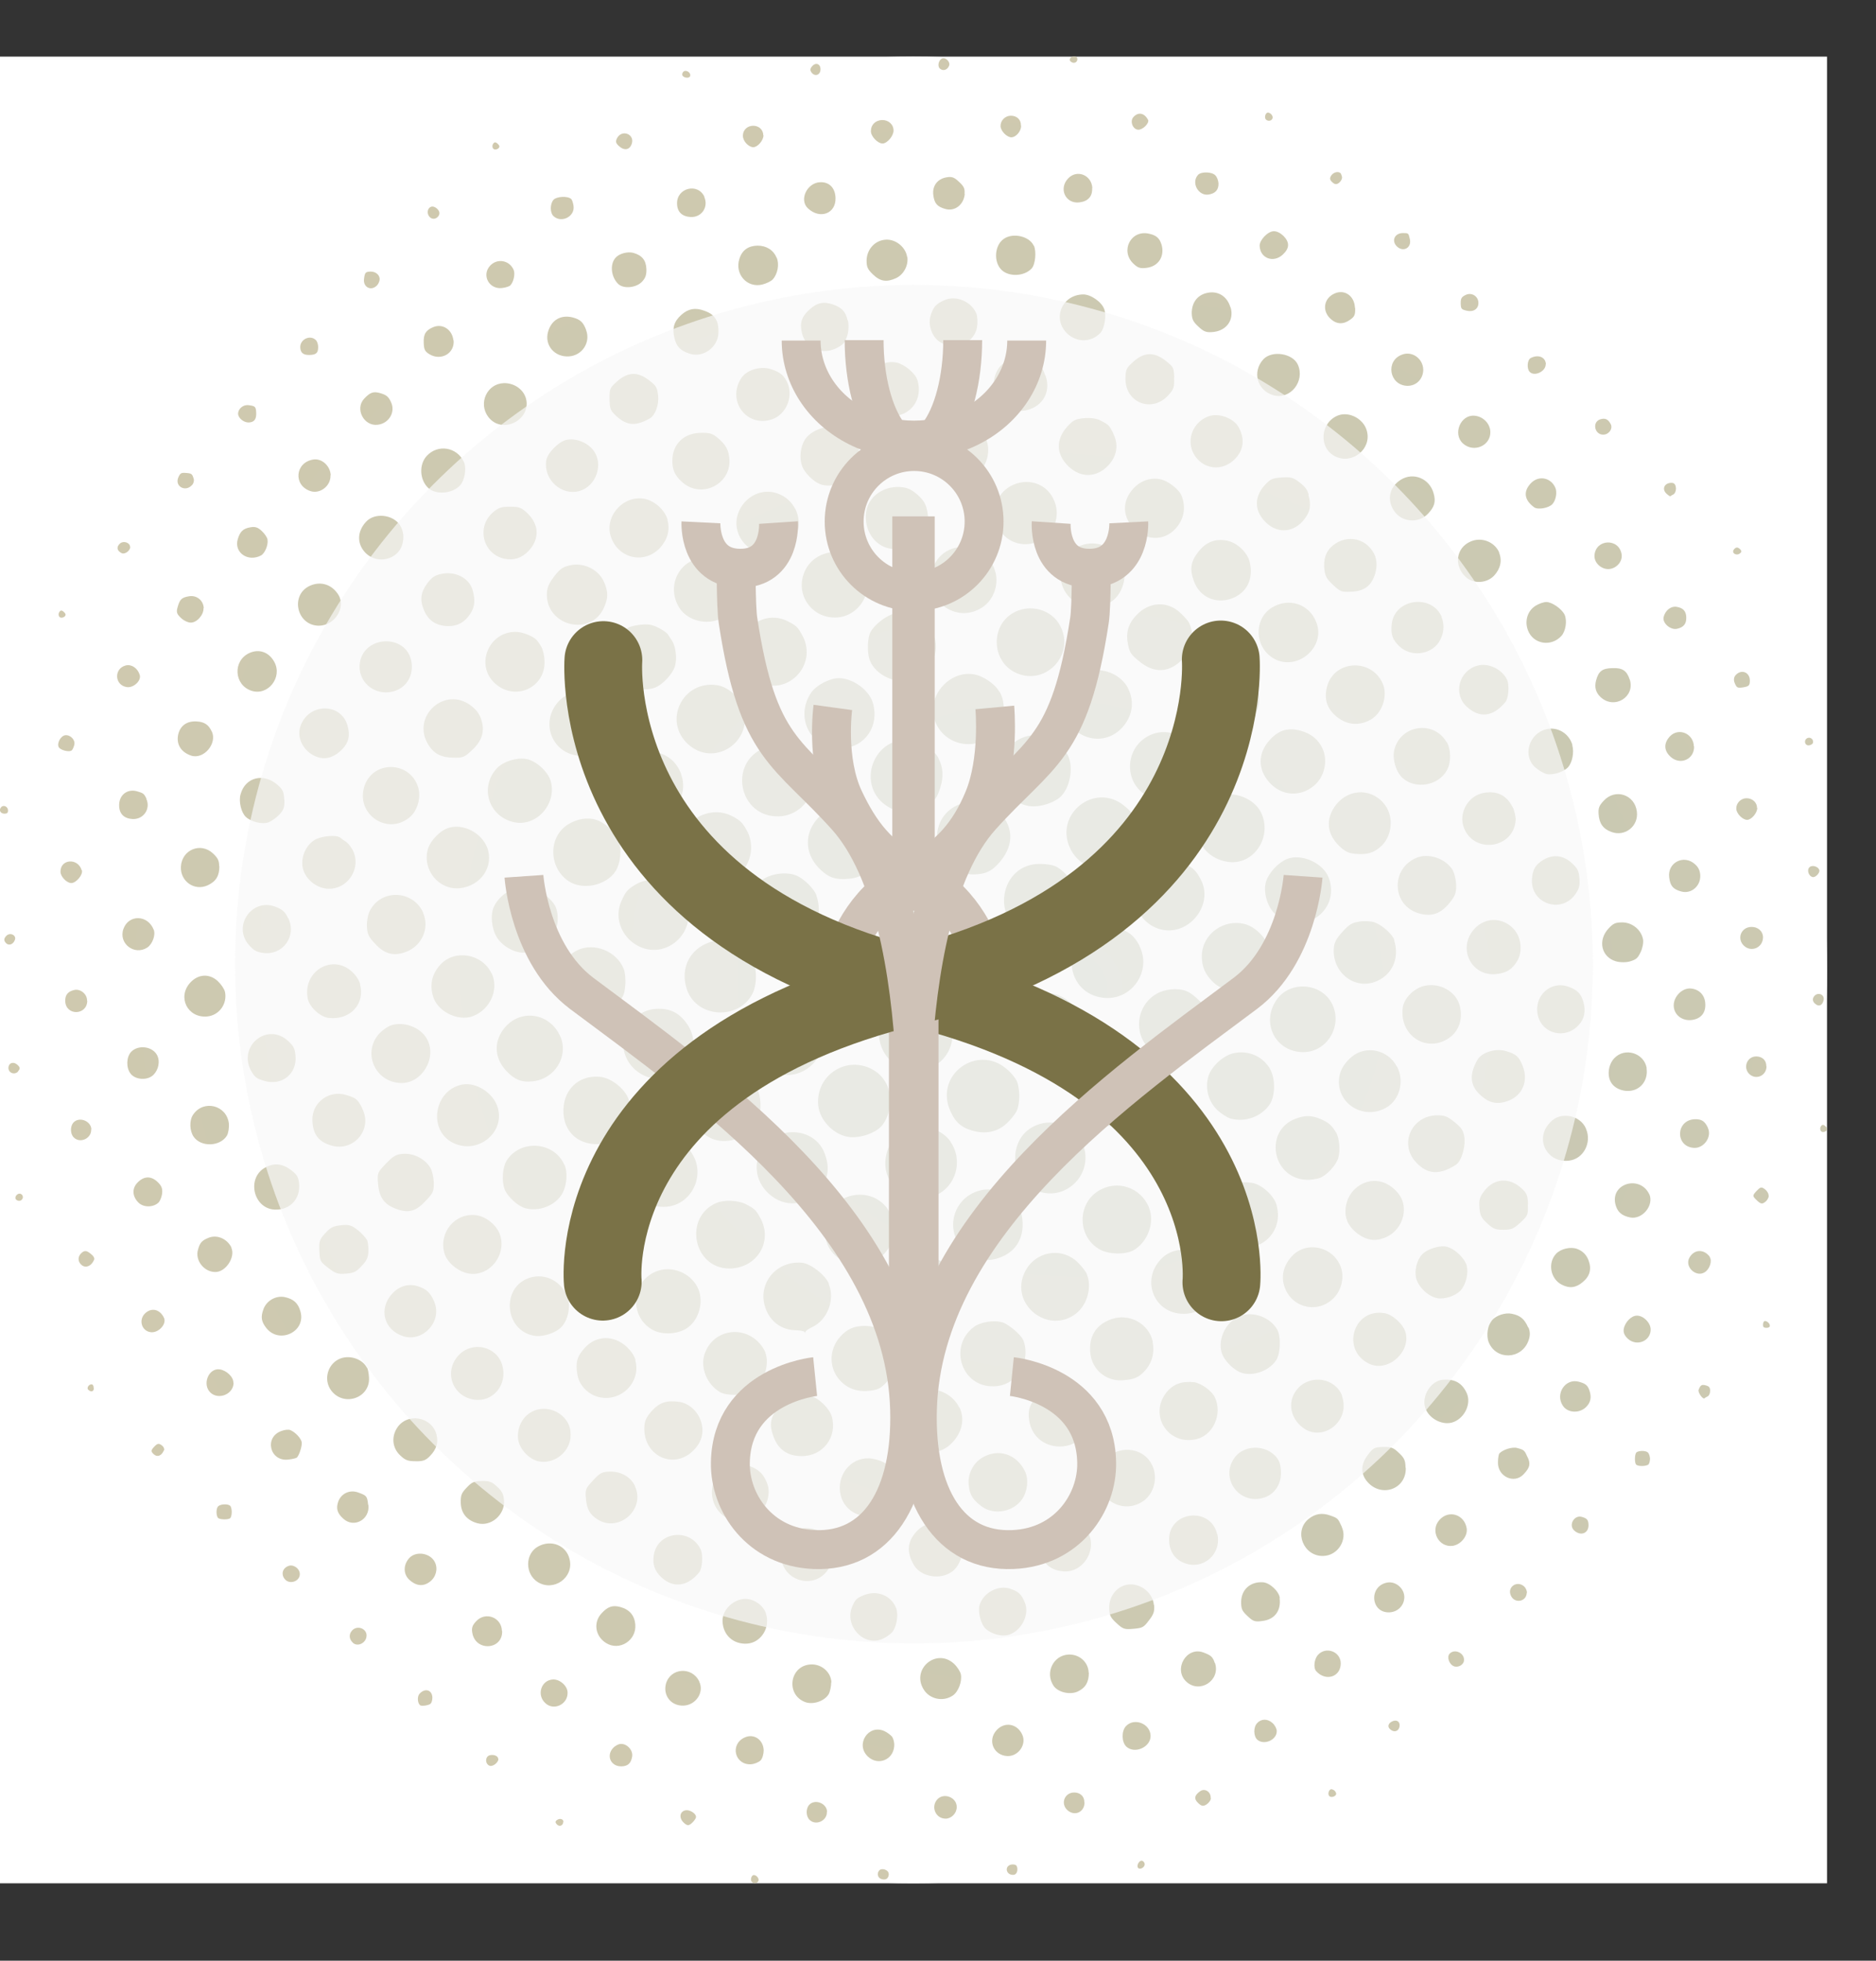 <?xml version="1.0" encoding="UTF-8"?>
<svg xmlns="http://www.w3.org/2000/svg" xmlns:xlink="http://www.w3.org/1999/xlink" xmlns:svg="http://www.w3.org/2000/svg" xmlns:sodipodi="http://sodipodi.sourceforge.net/DTD/sodipodi-0.dtd" xmlns:inkscape="http://www.inkscape.org/namespaces/inkscape" version="1.1" viewBox="0 0 911.6 952.3">
  <rect x="0" y="0" width="911.6" height="952.3" fill="#333333" stroke="none"/>
  <defs>
    <style>
      .cls-1 {
        stroke-width: 16.2px;
      }

      .cls-1, .cls-2, .cls-3, .cls-4 {
        stroke-linecap: round;
      }

      .cls-1, .cls-2, .cls-3, .cls-4, .cls-5, .cls-6, .cls-7, .cls-8, .cls-9 {
        stroke-miterlimit: 3.9;
      }

      .cls-1, .cls-2, .cls-3, .cls-8 {
        stroke: #cfc2b7;
      }

      .cls-2 {
        stroke-width: 19.7px;
      }

      .cls-3, .cls-4, .cls-8 {
        fill: none;
      }

      .cls-3, .cls-8 {
        stroke-width: 18.9px;
      }

      .cls-4 {
        stroke: #7a7247;
        stroke-width: 37.8px;
      }

      .cls-10 {
        fill: url(#radial-gradient);
      }

      .cls-5, .cls-6 {
        stroke: #fff;
      }

      .cls-5, .cls-6, .cls-11, .cls-7, .cls-9 {
        fill: #fff;
      }

      .cls-5, .cls-6, .cls-7, .cls-9 {
        display: none;
      }

      .cls-5, .cls-9 {
        stroke-width: 1.9px;
      }

      .cls-6, .cls-7 {
        stroke-width: 2px;
      }

      .cls-7, .cls-9 {
        stroke: red;
      }

      .cls-12 {
        fill: #f9f9f9;
        fill-opacity: .7;
      }
    </style>
    <radialGradient id="radial-gradient" cx="85.9" cy="1440.4" fx="85.9" fy="1440.4" r="208" gradientTransform="translate(4176.8 1293) rotate(-80.5) scale(2.3 -2.6)" gradientUnits="userSpaceOnUse">
      <stop offset="0" stop-color="#c4c8b7"/>
      <stop offset="1" stop-color="#d0c9ae"/>
    </radialGradient>
  </defs>
  <!-- Generator: Adobe Illustrator 28.7.1, SVG Export Plug-In . SVG Version: 1.2.0 Build 142)  -->
  <g>
    <g id="svg1">
      <sodipodi:namedview id="namedview1" bordercolor="#eeeeee" borderopacity="1" inkscape:current-layer="g774" inkscape:cx="291.1598" inkscape:cy="473.89973" inkscape:deskcolor="#505050" inkscape:document-units="px" inkscape:pagecheckerboard="0" inkscape:pageopacity="0" inkscape:showpageshadow="0" inkscape:window-height="1147" inkscape:window-maximized="0" inkscape:window-width="1872" inkscape:window-x="1560" inkscape:window-y="25" inkscape:zoom="0.57185093" pagecolor="#505050"/>
      <g id="g774" inkscape:groupmode="layer" inkscape:label="Layer 1">
        <rect id="rect775" class="cls-11" y="27.5" width="887.8" height="887.2" inkscape:export-filename="../../../../../../../../Downloads/rect775.png" inkscape:export-xdpi="300" inkscape:export-ydpi="300" inkscape:label="rect775"/>
        <ellipse id="circle763-0" class="cls-11" cx="443.9" cy="471.1" rx="443.9" ry="443.6" inkscape:export-filename="../../../../../../../../Downloads/ises_logo_notext_bw_darkbg.png" inkscape:export-xdpi="300" inkscape:export-ydpi="300"/>
        <path id="path748" class="cls-7" d="M-210,163.5h1500"/>
        <path id="path748-0" class="cls-7" d="M-211,659.5h1500"/>
        <path id="path749" class="cls-6" d="M-210,78.5h1500"/>
        <path id="path750" class="cls-7" d="M-210,1243.5h1500"/>
        <path id="path751" class="cls-6" d="M-210,1328.5h1500"/>
        <path id="path752" class="cls-5" d="M51-235v1875"/>
        <path id="path753" class="cls-5" d="M1031-235v1875"/>
        <path id="path753-6" class="cls-9" d="M541-661.7v1875"/>
        <path id="path172" class="cls-10" d="M782.7,206c1.1,2.2-.8,5-3.5,5.1-4.3.2-5.7-6-1.7-7.4,2.4-.8,3.9-.2,5.2,2.3h0ZM751.1,176.9c.1,3.4-5.3,6.1-7.7,3.8-1.6-1.5-1.3-5.9.4-6.8,3.7-1.9,7.2-.5,7.4,3ZM718.4,147c.1,3-2.4,4.7-5.7,3.9-2.6-.6-2.8-.9-2.9-3.5,0-2.4.3-3.1,2.3-4.1,2.9-1.5,6.2.5,6.3,3.7ZM685.1,116.2c.9,4.1-3.1,6.4-6.2,3.6-2.9-2.7-1.3-6.6,2.8-6.6,2.8,0,2.7,0,3.4,3h0ZM814.4,237.3c0,1.2-.5,2.4-1.2,2.8-.7.3-1.4.8-1.5.9-.1.2-1-.4-2-1.3-1.9-1.8-1.3-4.3,1.1-5,2.4-.6,3.5.1,3.6,2.6h0ZM652.1,85.9c.2.8-.4,2-1.3,2.8-1.3,1-2.1,1-3.4-.2-1.3-1.2-1.4-2-.4-3.4,1.1-1.5,3.3-2,4.4-1,.2.2.5.9.7,1.7h0ZM845.5,268.8c-2,1.4-4.4-.4-2.8-2.1.9-1,1.7-1,2.7-.1,1,.9,1,1.6,0,2.2h0ZM618.4,57.3c-.3,1.4-2.1,1.8-3.2.8-1-.9-.3-3.4.9-3.4,1.2,0,2.5,1.4,2.3,2.6h0ZM755.7,236.7c1.1,2.2.4,6.2-1.3,8.1-1.8,2-7.1,2.9-8.9,1.6-4.8-3.5-5.4-7.6-1.7-11.6,3.7-4,9.6-3,11.9,1.9h0ZM724.2,209.6c.3,6.9-8.1,10.5-13.3,5.8-5.1-4.6-1.2-14,5.5-13.5,4.2.3,7.6,3.7,7.8,7.7ZM691.6,179.5c0,4.6-3.4,8-7.8,7.9-8.8-.3-10.7-12.3-2.4-15.2,4.9-1.8,10.1,2,10.2,7.4h0ZM658.5,149.5c.1,3.3-.2,4.2-2.3,5.7-3.4,2.5-6.7,2.4-9.7-.4-4.2-3.9-3.2-9.9,1.9-12.2,4.9-2.3,9.8,1.1,10,6.9ZM788,269.3c.5,3.5-2.6,6.9-6.3,7.1-3.7.1-7.1-3.1-6.9-6.6.5-8.1,12-8.6,13.2-.5h0ZM625.9,119c0,1.6-.9,3.1-2.6,4.7-4.6,4.2-11,1.7-11.2-4.3-.1-2.8,4-7.1,6.9-7.1,3.1,0,7,3.8,6.9,6.7h0ZM819.4,299.9c.1,3.1-1.3,4.8-4.5,5.5-3.2.7-7.2-2.8-6.5-5.7.8-3.2,3.4-5.3,6.1-5,3.3.5,4.8,2,4.9,5.1h0ZM592.1,89c.1,3.2-1.5,5-4.9,5.5-5,.7-8.5-5.9-5-9.6,1.5-1.6,6.6-1.5,8.3.2.8.7,1.5,2.5,1.6,3.9h0ZM850.3,330.4c0,2.6-.4,3-3.6,3.5-2.4.3-2.8.1-3.7-2-.7-1.6-.5-3,.4-4,2.7-3,6.8-1.5,6.9,2.5h0ZM557.9,58.2c.7,1.6-2.6,4.9-4.8,4.8-2.7-.1-4.2-4.2-2.3-6.2,2.4-2.6,5.4-1.9,7.1,1.5h0ZM881,360.7c-.1.6-1,1.2-1.9,1.3-2.1.3-2.8-2.5-.9-3.5,1.5-.7,3.1.6,2.8,2.1h0ZM523.5,29.1c-.3,1.5-2.1,1.9-3.3.7-.6-.5-.5-1.3.2-1.9,1.5-1.1,3.4-.4,3.1,1.1h0ZM728.4,268.3c1.6,3.8.8,7.8-2.3,11.2-3.6,3.9-10.2,4.2-13.9.7-5.8-5.4-4.7-14,2.2-17.1,5.4-2.5,11.8,0,14.1,5.2h0ZM696.6,239.5c1.2,4.1.5,6.6-2.6,9.9-4.7,5.1-13.1,4.3-16.8-1.6-3.4-5.4-1.9-11.4,3.5-14.8,6.1-3.8,13.9-.6,15.9,6.5h0ZM664.2,209.3c2.4,8.8-7.1,16.4-15.3,12.4-8.4-4.1-7.4-16.7,1.5-20,5.4-1.9,12.3,1.8,13.8,7.6ZM630.7,177.2c3.5,8-3.7,17-11.8,14.8-8-2.2-10.6-11.4-5-17.5,4.2-4.5,14.4-2.9,16.8,2.7ZM760.3,298.6c1.3,3,.5,8-1.6,10.3-5,5.4-13.6,4-16.2-2.7-1.8-4.6-.2-9.6,3.7-12,1.6-1,3.9-1.8,5.2-1.8,2.8,0,7.6,3.4,8.9,6.2ZM598,149.3c1.8,6.3-2.2,11.6-9.1,12-2.8.2-4.1-.3-6.6-2.7-2.5-2.3-3.1-3.5-3.2-6.5,0-4.9,2.5-8.5,6.9-9.7,5.5-1.5,10.3,1.3,11.9,6.9h0ZM791.9,329.9c2.9,8.5-7.4,14.9-14.1,8.7-2.4-2.2-3.1-4.9-2.2-8.2,1.2-4.4,3-5.8,7.9-5.9,4.8-.2,7,1.2,8.4,5.5h0ZM564.3,118.4c1.9,5.8-1.2,11-7.2,11.7-3,.4-4.2,0-6.3-2-6.6-6.2-1.3-16.6,7.5-14.6,3.4.7,5.1,2.1,6,5ZM823.2,362.5c.2,6.3-6.8,9.4-11.5,5-3.2-3-3.3-6.5-.3-9.8,4.2-4.5,11.5-1.5,11.7,4.8h0ZM530.7,91.4c.2,4-2,6.4-6.2,6.9-6.7.8-10.2-6.6-5.5-11.6,4.3-4.6,11.5-1.7,11.8,4.7h0ZM853.9,392.4c0,2.4-2.7,5.7-4.9,5.8-2.2,0-5.2-3-5.3-5.4-.1-2.7,2.2-5.1,5-5.1,2.8,0,5.1,2,5.1,4.7h0ZM496.2,61.1c0,2.6-2.4,5.5-4.7,5.6-2.2,0-5.2-3-5.3-5.4-.1-2.7,2.2-5.1,5-5.1,3,0,5,2,4.9,4.8h0ZM884.1,422.9c0,1.4-2,3.3-3.2,3.1-2.1-.4-3.1-3.6-1.5-4.9,1.5-1.2,4.6,0,4.7,1.8h0ZM461.2,31.9c-.8,2.1-3,2.8-4.5,1.4-1.4-1.3-.5-4.5,1.4-5,1.6-.4,3.8,2,3.1,3.5ZM700.5,299.8c1.6,3.8,1.1,8.3-1.3,12.1-4.1,6.2-13.7,7.3-19.2,2-3.4-3.2-4.3-5.9-3.7-10.9,1.4-12.3,19.5-14.7,24.3-3.3ZM668.3,270.5c.8,2.2.8,4.9,0,7.9-1.8,6.1-5.3,8.8-11.9,9-4.4.2-5.1,0-8.6-3.3-3-2.8-3.8-4.1-4.2-7.1-.7-5.3.7-9.3,4-12,7.3-6,17.4-3.4,20.8,5.5h0ZM635.8,240.3c1.4,5.2.9,8.2-2,11.9-4.9,6.4-12.7,7.2-18.5,1.7-5.8-5.4-6.1-12.5-.6-18.4,2.6-2.8,3.6-3.3,8.1-3.6,4.4-.3,5.6,0,8.7,2.4,2.7,2.1,3.8,3.6,4.4,5.9h0ZM601.9,207.5c3,5.5,2.5,10.8-1.5,15.1-5,5.4-12.5,5.9-17.7,1.2-7.2-6.7-4.7-18.2,4.6-21.6,4.9-1.8,12.2.9,14.6,5.3h0ZM732.3,330c1.2,2.6.8,9.1-.8,11-6,7.2-12.5,8-18.8,2.2-6.7-6.2-3.8-17.4,5.2-19.9,5.3-1.5,12,1.7,14.4,6.8ZM570.5,183.5c.2,4.6-.1,5.5-2.8,8.5-8.1,8.8-21.2,3.5-20.8-8.5.1-4.1.4-4.7,3.8-7.8,5.2-4.7,10.1-4.9,15.7-.5,3.9,3.1,4,3.3,4.2,8.3h0ZM764,361.9c1,3.6,0,8.4-2,10.7-2.2,2.4-7.7,4.1-10.6,3.3-1.5-.4-4-1.9-5.6-3.4-6-5.6-2.8-16.2,5.5-18.3,5.5-1.4,11.2,2,12.8,7.7h0ZM536.6,150.2c1.1,3.1.1,9.3-1.8,11.4-4.4,4.7-11.3,4.9-16.1.5-7.6-7.1-2.8-19,7.7-19.1,3.7,0,9,3.7,10.2,7.2ZM502.4,119.3c1.3,2.9.7,9.2-1.1,11.1-3.5,3.8-10.8,4.2-14.5.8-4.1-3.8-3.6-12.1,1-15.2,4.4-3.1,12.4-1.3,14.5,3.3h0ZM795.4,394.2c.9,7-5.7,12.3-12.3,9.9-4.2-1.5-6-4.2-6.3-8.8-.2-2.8.3-4.1,2.5-6.4,5.6-6.1,15.1-3,16.1,5.3ZM826.2,425.2c.2,5.2-4.4,9.1-9.2,7.8-4-1.1-5.4-2.7-5.9-6.9-.9-7.2,7.2-11.3,12.6-6.3,1.7,1.5,2.4,3.2,2.5,5.4h0ZM468.8,94.1c-.4,5.3-4.8,8.7-9.4,7.4-4-1.1-5.4-2.7-5.9-6.9-.5-4.4,2.1-7.8,6.6-8.5,2.4-.4,3.6,0,5.9,2.2,2.4,2.2,2.9,3.3,2.7,5.8h0ZM856.7,455.2c0,5-5.6,7.5-9.2,4.2-3.7-3.4-1.5-9.1,3.5-9.2,3.2-.1,5.7,2.1,5.7,5.1ZM434.2,63.4c0,2.6-3,6.2-5.3,6.3-2.4,0-5.8-3.5-5.7-6.1,0-3,2.2-5.1,5.3-5.3,3.2-.1,5.7,2.1,5.7,5.1ZM886.1,486c-.7,2.5-2.4,3.1-4.2,1.4-1-.9-1.2-2-.7-3,1.6-3,5.8-1.6,4.9,1.6h0ZM398.7,33.8c-.1,2.6-2.6,3.5-4.2,1.6-1-1.2-.9-2.1.2-3.3,1.8-2,4.1-1,4,1.7ZM703,360.4c2.1,3.5,2.2,9.8.2,13.5-4,7.7-15.4,9.7-21.7,3.9-3.2-2.9-5-9.2-4-13.5,2.9-12.2,19.1-14.7,25.4-3.9h0ZM671.9,332c2.6,5.9-.2,14.3-5.8,17.5-6,3.4-12.2,2.6-17.4-2.1-4-3.7-5.3-8.1-3.9-13.7,3.2-13.1,21.6-14.3,27.1-1.7h0ZM639.7,302.4c4.6,12.1-9.6,23.9-20.8,17.4-9.3-5.4-9.8-19-1-24.6,8.3-5.2,18.4-1.9,21.8,7.2h0ZM607.3,273.1c1.9,8.2-1.5,14.9-8.8,17.6-7.7,2.8-15.5-.7-18.3-8.3-2.2-5.9-1.7-9.6,2.2-14.5,3.7-4.7,8.2-6.4,13.9-5.3,4.9,1,9.9,5.7,11,10.5h0ZM574,240.4c2.5,5.9,1.4,11.9-2.9,16.5-5.3,5.7-13.6,5.8-19.6.3-6.2-5.8-6.5-13.8-.7-20,3.8-4.1,9.2-5.7,14.2-4.1,3.4,1.1,7.9,4.8,9,7.3h0ZM540.9,210.5c2.8,5.3,1.9,11-2.3,15.5-5.6,6-13.3,6.3-19.3.6-6.2-5.9-6.4-13.2-.5-19.6,2.8-3,3.8-3.5,8.1-3.9,2.9-.3,6.2.2,8,1.2,3.8,2,4,2.1,6.1,6.2h0ZM734.9,391.7c1,1.9,1.7,4.9,1.6,6.7-1,13.7-20,16.5-25.1,3.8-2.9-7.2,2-15.8,9.6-17.1,6.4-1.1,10.9,1,13.9,6.7h0ZM508,182.3c2.6,7.1-.5,13.9-7.4,16.4-11.9,4.4-22.4-9-15.4-19.7,2.8-4.2,9.3-6.3,14.4-4.7,5.2,1.6,6.4,2.7,8.3,8h0ZM767.5,426.7c.3,3.5-.2,5.1-2.2,7.9-6.9,9.3-21.4,4.2-20.9-7.3.2-4.8,1.7-7.4,5.6-9.7,4.7-2.8,9.7-2.2,13.8,1.6,2.8,2.6,3.4,3.7,3.7,7.5h0ZM474.5,152.5c.5,1.3.6,4.1.3,6.2-1.2,7.6-9.8,11.6-17.2,7.9-4.4-2.1-6.9-8.4-5.4-13.3,1.3-4.2,2.6-5.7,6.7-7.5,5.7-2.6,13.4.8,15.6,6.7h0ZM798.4,456.2c.3,1.7-.3,4.5-1.2,6.3-1.4,2.9-2.1,3.5-5,4.4-1.8.6-5,.6-7,0-7.1-2.1-8.9-10.2-3.6-15.9,2.3-2.5,3.4-3,6.7-3,4.9,0,9.3,3.7,10.1,8.3ZM440.9,124.8c.6,4.1-1.8,8.6-5.5,10.3-4.6,2.1-7.7,1.6-11.2-1.8-2.6-2.5-3.1-3.6-3.1-6.8.1-5.5,4.2-9.9,9.5-10.1,4.8-.2,9.5,3.7,10.2,8.4h0ZM828.6,487c.5,4.7-1.9,7.8-6.5,8.4-4.8.6-8.8-2.6-8.8-7.1,0-4.3,4.1-8.5,8.2-8.2,4,.3,6.7,3,7.1,6.8h0ZM406,96.1c.3,7.6-7.5,10.6-13.4,5.1-4.4-4.1-.5-12.4,5.9-12.7,4.4-.2,7.3,2.7,7.5,7.5ZM858.4,517.9c0,4.5-5,6.8-8.3,3.8-3.3-3.1-1.2-8.6,3.3-8.6,3,0,5,2,4.9,4.8h0ZM371,65.7c0,2.4-2.7,5.7-4.9,5.8-2.3,0-5.1-2.9-5.1-5.5,0-6.4,9.7-6.6,9.9-.3ZM887.2,549.4c-.7.5-1.8.6-2.3,0-.5-.5-.6-1.5-.1-2.3.6-1,1.3-1,2.3,0,1,.9,1,1.6.1,2.3h0ZM335.4,36.8c-.3,1.6-3.8,1-3.9-.6,0-.8.5-1.5,1.1-1.7,1.4-.4,3.1,1,2.8,2.3h0ZM673.3,391.4c4.1,5.9,3,15.1-2.4,19.8-3.5,3.1-6.7,4-12.3,3.5-3.3-.3-4.9-1.1-7.6-3.6-6.4-6-7-13.5-1.8-20.2,6.5-8.3,18.2-8.1,24.1.5ZM642.7,363.7c2.7,6.1.8,13.8-4.3,18-6.7,5.5-15.6,4.9-21.5-1.6-5.8-6.4-5.8-14.3.2-20.8,4.4-4.8,9-6.1,15.2-4.3,5,1.4,8.5,4.4,10.4,8.7h0ZM610.6,334c4.3,9.6-3.2,20.9-14.2,21.3-11,.4-19-10-15.6-20.2,4.7-14.3,23.6-14.9,29.8-1.1h0ZM577.7,302.3c3.1,6.2,1.5,13.8-4,18.8-6.3,5.8-13.2,5.8-20.1.1-3.8-3.1-4.6-4.2-5.3-7.4-1.4-6.1-.3-10.5,3.8-14.9,6.2-6.7,15.2-7.2,21.5-1.2,1.9,1.8,3.7,3.8,4,4.5h0ZM545.4,273.3c2.8,6.5,0,15.7-5.7,19.1-6.6,3.9-14,3.3-19.3-1.6-10-9.3-4.3-25.7,9.2-26.8,6.6-.5,13.2,3.4,15.8,9.4h0ZM511.8,242.2c3.6,6.9,1.3,15.6-5.1,19.6-10.2,6.4-22.8-.1-23.2-12.1-.6-15.9,21-21.7,28.3-7.6h0ZM706,422.9c.8,1.4,1.5,4.5,1.6,7,0,3.8-.4,5.1-3.2,8.6-4.3,5.3-8.6,6.8-14.6,5.2-13.2-3.5-14.4-21.2-1.9-26.9,6.1-2.8,14.7.1,18.2,6.1h0ZM478.5,212c2.9,5,2,12.2-2.1,16.6-4.7,5.1-10.8,6.3-16.8,3.4-4.9-2.4-7.4-6.3-7.8-12.2-.3-4.5,0-5.5,2.7-9,3.7-4.7,7.3-6.3,12.9-5.8,4.2.4,9,3.4,11.1,7h0ZM736.4,452.3c2.8,3.6,3.3,9.8,1.2,13.8-2.3,4.4-5.4,6.5-10.5,7-12.3,1.3-19.1-12.8-10.6-22,5.6-6.1,14.7-5.6,19.9,1.1h0ZM445.7,184.3c3.1,9.4-3.1,18-12.7,17.8-7.9-.2-13.2-6.2-12.7-14.2.5-7.5,8.1-13.3,15.4-11.8,3.7.8,9,5.1,10,8.3h0ZM769.4,486.6c1.3,4.5.5,8.4-2.4,11.4-6.4,6.9-17.6,4.2-19.7-4.8-2.2-9.4,6.2-17.2,15-13.9,4.2,1.5,6,3.4,7.1,7.3h0ZM412,155.6c.5,2,.4,5.3-.3,7.4-1,3.2-1.6,4-4.3,5.6-7.2,4.3-15.9.9-17.7-6.8-1.2-4.9-.2-8,3.7-11.5,3.6-3.3,6.9-4,11.4-2.4,4.3,1.5,6.1,3.5,7.1,7.7h0ZM377.4,125.1c1.4,3.2.5,8-1.9,10.6-.8.9-3.1,2-5.1,2.5-7.4,1.8-13.5-5.1-11.1-12.5,1.3-4.2,4.3-6.3,8.8-6.4,4.3,0,7.7,2.1,9.3,5.9h0ZM800.1,518.9c.7,4.5-1.5,8.7-5.5,10.3-4,1.6-9.3.2-11.5-3.1-2.3-3.3-1.7-8.9,1.3-12.1,5.1-5.5,14.6-2.6,15.8,4.9ZM829.9,547.8c2.1,4.4-2,10.1-6.9,9.7-9.1-.7-8.7-13.5.5-13.9,3.3-.1,4.9.9,6.4,4.1h0ZM342.2,95.6c2.2,4.9-1.2,10-6.5,9.8-4.2-.2-6.6-2.4-6.7-6.4-.3-7.7,10.1-10.4,13.3-3.4ZM859.5,580.7c0,1-.8,2.4-1.8,3.1-1.4,1.1-2.1,1-4-.8-2.2-2.1-2.2-2.3-.2-4.5,1.9-2,2.4-2.2,4.1-.9,1.1.8,1.9,2.2,1.8,3.2h0ZM307,69.8c-1,3.1-3.7,3.5-6.3,1.1-1.5-1.4-1.7-2.2-.8-3.9,2.4-4.3,8.6-1.8,7.1,2.8h0ZM612.6,394.3c6.1,11.9-3.3,26.2-16,24.3-10.7-1.6-17.2-11.3-14.2-21,1.6-4.9,7.5-10.5,12.3-11.5,6.7-1.4,14.9,2.4,17.9,8.2h0ZM581,365.4c2.4,5.8,1.1,14.2-2.7,18.3-4.1,4.4-12.9,6.1-19,3.7-13.9-5.6-13.5-25.3.6-30.8,8-3.1,18,1.1,21.1,8.8h0ZM548.2,334.5c3.2,6.4,2.1,13.4-2.9,18.9-11.2,12-30.4,2.5-28.6-14,.5-4.5,6.4-11.5,11.1-13.1,7.7-2.6,16.9,1.1,20.5,8.2h0ZM515.3,304.2c7.3,14.4-8.1,29.7-22.4,22.2-10.9-5.7-11.5-21.9-1.1-28.4,8.2-5.1,19.3-2.2,23.5,6.2ZM645.7,426.4c6,16.3-13.5,29.2-26.2,17.4-3.8-3.5-5.8-10.9-4.3-15.6,1.4-4.4,6-9.3,10.2-11,7.1-2.8,17.7,2,20.3,9.2h0ZM483.1,276.1c2.8,6.7.1,15.3-6.1,19.1-14,8.8-30.6-6.6-22.9-21.2,6.3-12,23.6-10.8,29,2h0ZM677.4,456.5c3,9.1-1.2,17.8-9.9,20.6-10.4,3.3-20.6-5.7-19.3-17.2.3-2.4,1.3-4.2,4.2-7.4,3.3-3.6,4.5-4.3,8.2-4.9,2.4-.4,5.7-.2,7.4.4,3.7,1.4,8.6,5.7,9.5,8.5h0ZM450.4,247.4c1.4,5.8.2,10.4-3.5,14.5-3.7,4-8.3,5.5-14.2,4.6-7.8-1.2-13.1-9.3-11.8-18,1.2-7.8,9.3-13.1,18-11.8,2.7.4,4.6,1.5,7.2,3.8,2.5,2.3,3.7,4.2,4.3,6.9h0ZM709.2,488.1c2,6.9-.4,13.4-6.1,16.7-10.7,6.3-23-2.3-21.5-15.1.5-4.9,5.8-10.1,11.2-11,7.2-1.3,14.6,3,16.4,9.4ZM416.7,215.7c1.4,3,.8,10.3-1.2,13.4-3.4,5.3-11.6,8.2-17.1,6-3.3-1.3-7.4-5.5-8.6-8.6-1.5-4.1-.9-9.5,1.4-13.1,2.7-4.1,9.5-6.8,14.8-6,3.8.6,8.9,4.6,10.6,8.2ZM739.9,517.7c2.9,7.2,0,14.4-7.1,17-5.2,1.9-9.1,1.1-13.3-2.7-5.2-4.7-5.7-10-1.6-17.2,2.1-3.7,8.9-5.8,13.9-4.3,5,1.5,6.3,2.7,8.1,7.2h0ZM382.9,186.6c2.5,6.6-1.1,14.7-7.6,17-12.3,4.3-22.2-8.7-15.2-19.8,2.5-4,9.1-6.1,14.2-4.6,4.9,1.5,7,3.3,8.6,7.4h0ZM770.7,548.3c2.9,6.7-1.3,14.6-8.2,15.4-10.1,1.3-16.4-9.3-10.4-17.2,2.7-3.6,5.8-4.9,9.9-4.5,3.9.4,7.3,2.8,8.7,6.2h0ZM348.4,156.2c.5,1,.8,3.6.7,5.6-.3,6.9-7.4,12.1-13.9,10-4.5-1.4-6.5-3.4-7.5-7.7-1.1-4.8-.2-8,3.4-11.2,3.4-3,6.7-3.6,11.1-2,3.4,1.2,4.9,2.5,6.2,5.2h0ZM801.4,579.9c2.5,5.4-3.3,12.6-9.3,11.4-4.3-.9-6.3-2.8-7.2-6.7-2.1-10,12.1-13.9,16.5-4.6h0ZM314.1,130.6c.1,2.8-.4,4.4-2.1,6.2-2.8,3-8.9,3.6-11.5,1.2-3.6-3.4-4.3-9.7-1.3-12.9,1.8-2,5.8-3,8.5-2.3,4.3,1.2,6.2,3.6,6.4,7.8ZM830.8,610.6c1.3,1.8,0,5.8-2.4,7.3-4.2,2.7-9.9-2.6-7.5-7,2.3-4.2,7.1-4.4,10-.4h0ZM278.7,100.1c.7,5.1-5.9,8.4-9.7,4.9-1.8-1.6-1.8-6,0-8,1.5-1.6,6.8-1.9,8.5-.4.5.4,1,2,1.2,3.4h0ZM860,644.1c0,.5-.9.9-1.8.8-1.2,0-1.6-.5-1.5-1.7,0-.9.5-1.6.9-1.6,1.2,0,2.6,1.4,2.4,2.5h0ZM242,72.2c-.7.5-1.8.6-2.3,0-.5-.5-.6-1.5-.1-2.3.6-1,1.3-1,2.3,0,1,.9,1,1.6.1,2.3h0ZM583.5,427.2c6.3,11.9-5.2,27-18.6,24.4-12.9-2.6-18.3-18.9-9.4-28.5,4.8-5.2,14-6.8,20.4-3.5,4.1,2.1,5.4,3.4,7.6,7.6h0ZM551.6,397.7c2.8,6.6,1.6,13.1-3.5,18.6-8.4,9-22.6,7-28-4.1-8.1-16.5,11.6-32.5,26-21,2.8,2.2,4.6,4.3,5.5,6.5ZM518.7,366.5c3,5.3,1.6,15.1-2.8,19.9-2.9,3.2-9.7,5.6-14.9,5.2-6-.5-11.7-4.9-14.1-10.9-4.7-12.1,6-25.5,18.8-23.4,4.7.8,10.6,4.9,13,9.2h0ZM485.7,335.9c3.5,6.2,2.4,14.6-2.6,20-9.1,9.9-25.6,5.9-29.2-7.1-3.1-11.2,7.7-23.2,19.2-21.3,4.5.7,10.5,4.7,12.5,8.5ZM647.2,487.4c5.6,10.9-2.6,24.2-14.7,23.6-13.1-.6-19.8-14.6-12.1-25.5,6.5-9.3,21.6-8.2,26.8,1.9h0ZM616.6,460.1c2.5,7.9-2.2,17.3-10.1,20.5-5.1,2-12.5.6-16.7-3.3-4.2-3.9-5.9-7.8-5.8-13.3.3-10.5,10.9-18,21.2-15.1,4.8,1.4,9.8,6.3,11.3,11.2ZM453.5,307.8c3.7,8.8-1.1,19-10.4,22.3-7.5,2.6-17.8-2.2-20.5-9.6-1.3-3.5-1.1-10.8.4-13.5,2-3.7,7.7-8.1,11.7-9,7-1.6,15.9,3,18.8,9.8ZM419.9,276.7c5.1,10-2,22.5-13.2,23.2-11.2.7-19.5-9.5-16.5-20.1,3.9-13.9,23.2-15.9,29.7-3.1h0ZM678.9,518.1c3.6,7,1.3,16-5.2,19.8-10.2,6-23-.8-23.1-12.4,0-4.7,2-8.6,6.2-12.2,7-5.8,17.7-3.5,22,4.8h0ZM386.4,247c3.6,7,1.3,16-5.2,19.8-9.4,5.6-21.5,0-23.2-10.6-1.2-7.9,4.7-15.9,12.8-17.2,6.1-1,12.7,2.4,15.5,8ZM711.5,551.8c.8,3.9-.8,10.6-3.2,13.2-.8.9-3.5,2.4-5.8,3.3-5.6,2.1-10.1.9-14.5-3.9-8.2-8.8-2.1-22.4,10.1-22.7,3.8,0,5.1.4,8.6,3.2,3.4,2.8,4.2,3.9,4.8,6.9h0ZM354.1,220.7c3.1,13.4-12.8,22.6-22.9,13.2-3.2-2.9-4.5-5.8-4.5-10,0-8.3,5.7-13.8,14.5-13.7,4.3,0,5.3.5,8.5,3.3,2.6,2.4,3.8,4.3,4.4,7.1h0ZM742.4,585.1c.2,5,0,5.3-3.6,8.7-3.4,3.1-4.4,3.5-8.3,3.5-3.9,0-5-.5-7.9-3.2-2.9-2.7-3.4-3.8-3.7-7.6-.3-3.7.1-5.1,2.4-8.1,4.8-6.2,12.1-6.7,18.1-1.2,2.5,2.3,3,3.4,3.1,7.9h0ZM319.8,192.1c.5,4.4-1.4,9.6-4,11.1-6.9,3.9-11.1,3.6-16.3-1.1-2.9-2.7-3.2-3.5-3.3-8.2,0-5,0-5.4,3.6-8.6,5.2-4.7,10.1-4.9,15.6-.6,3.6,2.8,3.9,3.4,4.4,7.5h0ZM771.9,612.1c1.6,4.2.7,7.7-2.8,10.6-3.3,2.8-6.5,3.2-10.3,1.2-5.4-2.8-6.8-10.5-2.7-14.9,2.3-2.5,7.1-3.6,10.3-2.4q4,1.5,5.5,5.5h0ZM284.8,160.3c2.3,6-1.9,12.4-8.4,12.8-6.9.4-11.9-5.4-10.1-11.9,1.6-5.8,6.3-8.5,12.1-7,3.6,1,5,2.3,6.4,6h0ZM249.6,131.1c.8,1.9,0,5.8-1.6,7.5-.5.5-2.3,1.1-4.1,1.3-6.3.7-10-6.3-5.7-10.9,3.5-3.7,9.4-2.6,11.4,2.1ZM802.1,645.5c.2,5.8-6.7,8.7-11.1,4.7-1.6-1.5-2.2-2.9-2-4.6.5-3.3,3.7-6.7,6.5-6.6,3.1,0,6.5,3.4,6.6,6.6h0ZM831,675.5c0,1.2-.5,2.4-1.2,2.7-.7.3-1.4.8-1.5.9-.8.8-3.4-2.9-2.9-4.1.9-2.3,1.5-2.7,3.6-2.1,1.5.4,2,1,2,2.6h0ZM213.5,104.1c-.8,2.1-3,2.8-4.5,1.5-1.7-1.5-1.5-4.3.3-5.1,1.8-.9,4.9,1.8,4.1,3.7h0ZM553.6,459.3c6.4,12.3-3.8,27-17.6,25.3-8.4-1-14.3-7-15.2-15.4-.6-5.9.6-9.5,4.6-13.8,4.8-5.2,10.6-6.8,17.4-4.8,5.7,1.7,8.3,3.8,10.9,8.7ZM521.9,430.5c5.7,13.7-7.3,28-21.6,23.6-19.5-6-14.8-35.1,5.5-34.5,2.4,0,5.5.5,6.7,1,3.5,1.4,7.7,5.8,9.4,9.9h0ZM489.8,400.7c2.3,5.6,1.1,11.7-3.5,17.4-4.1,5-7.2,6.5-13.3,6.6-9.8,0-17.4-7.4-17.7-17.3-.5-19.8,26.7-25.1,34.5-6.7h0ZM455.9,368.1c2.4,4.3,2.7,9.2,1,14.5-1.6,4.9-2.1,5.5-5.9,8.3-5.7,4.1-13.4,4.5-19.2,1.1-16.7-9.8-7.5-35.5,11.6-32.4,4.6.8,10.5,4.7,12.6,8.5h0ZM617.4,519.7c2.4,4.6,2.2,12.6-.3,16.5-4,6.1-11.9,9-19,7.1-1.6-.4-4.6-2.3-6.5-4.1-4.2-3.9-6-10.1-4.6-15.8,1.3-5.3,7.6-11.1,13.1-12,7.2-1.3,14.1,2.1,17.4,8.4h0ZM585.7,489.4c2,3,2.4,9.2.9,13.4-4,11.7-18.7,15.3-27.8,6.9-8.2-7.6-6.7-21.1,3-26.9,4.2-2.5,10.6-3.1,14.8-1.4,2.6,1,7.1,5.1,9.1,8h0ZM424.2,341.6c3.1,11-3.7,21.1-14.8,21.9-14.8,1.1-23.6-14.5-15.3-27,2-3,6.8-5.9,11.3-6.9,7-1.5,16.7,4.7,18.8,11.9ZM390,308.8c7.4,14.2-7.2,29.5-21.5,22.5-10.6-5.2-12.8-17.1-4.9-25.7,5.4-5.8,12.8-7.2,19.5-3.7,4,2.1,4.7,2.8,6.8,6.8h0ZM649.2,549.9c1.6,2.8,2.2,8.7,1.1,12.5-1,3.5-5.7,8.6-9.2,9.8-1.5.5-4.4.9-6.4.8-16.7-.8-20.6-24-5-29.7,4.6-1.7,7.7-1.6,12,.2,3.9,1.7,5.4,3,7.4,6.4h0ZM356.8,278.9c4.4,7.6.2,19.2-8.1,22.2-6.8,2.4-15-.2-18.6-5.9-6.8-10.9.4-24.4,13-24.3,6,0,10.7,2.8,13.7,8h0ZM681.7,583.9c1.9,7.2-2.1,14.8-9.2,17.4-4.6,1.7-8.7,1-12.9-2.2-4.9-3.8-6.7-8.3-5.4-14.2,1.8-8.1,10.1-13.2,17.7-10.7,4.4,1.4,8.8,5.7,9.8,9.8h0ZM324.3,252.4c1.4,4.9.1,9.6-3.5,13.6-7.4,8-19.7,5.6-23.7-4.6-3.9-9.8,5.1-20.8,15.7-19.2,5,.8,10.2,5.3,11.6,10.2ZM288.4,218.8c5,6.7,1.3,17.4-6.9,19.7-8.6,2.4-17.4-5.5-16.1-14.7.5-3.6,5.8-9.1,9.6-10.1,4.6-1.1,10.4,1.1,13.4,5.1h0ZM712.7,614.9c1,3.5-.4,9-2.9,11.8-2.6,2.8-7.9,4.5-11.5,3.8-4.3-.9-8.9-5.2-10.1-9.5-1-3.7.2-8.9,2.8-11.7,2.5-2.7,8.9-4.7,12.2-3.7,4,1.1,8.5,5.5,9.6,9.3h0ZM742.7,644.7c.9,2,.9,4.2,0,6.5-3.3,9.1-15.7,9.6-19.3.7-1.3-3.2-.5-8.5,1.6-10.7,2.2-2.4,6.5-3.8,9.7-3.1,4,.8,6.1,2.5,7.9,6.7h0ZM255.4,192.9c3.5,10.8-11.4,18.6-18.2,9.5-4.9-6.6-.5-16,7.5-16.3,4.8-.2,9.3,2.7,10.7,6.9h0ZM772.4,675.5c1,3.1.6,5.5-1.5,7.7-3.2,3.4-9.1,3.2-11.5-.5-3.8-5.8,1.3-13.4,7.8-11.6,3.3.9,4.3,1.7,5.2,4.4h0ZM220.4,165.2c.7,6.4-6.1,10.3-11.8,6.8-2.1-1.3-2.6-2.2-2.7-5.5-.2-4.2,1-6.1,4.6-7.6,4.5-1.9,9.2,1.1,9.8,6.3h0ZM801.8,708.3c0,1.1-.3,2.4-.7,2.9-.9,1-5,1.1-6,.2-.9-.8-.8-4.9,0-5.9,1-1,4.6-1.1,5.7,0,.5.5.9,1.8,1,2.9h0ZM184.5,135.5c0,.9-.5,2.2-1.2,3-2.8,3.1-7,1.1-6.4-3.1.4-3.1.7-3.4,3.2-3.5,2.4,0,4.3,1.5,4.4,3.6h0ZM523.4,491.2c7.4,13-4.6,29.1-19.2,25.8-11.2-2.5-17.3-15.5-12-25.6,6.4-12.2,24.3-12.3,31.2-.2ZM491.5,461.6c3.3,6.4,2.2,14.6-2.9,20.1-3.4,3.7-6.6,5.2-11.7,5.5-5.9.4-9-.7-13.3-4.4-7-6.2-8.3-16-3.1-23,4-5.2,7.5-7.5,12.5-8,8-.8,14.8,2.8,18.4,9.8ZM459.5,433.2c4,10.7-2.2,21.8-13.1,23.7-11.5,2-21.4-6.2-21.2-17.5.2-13.4,13.2-21.7,25.4-16.2,4.6,2.1,7.1,4.8,9,10ZM426.8,402.8c4.5,10.9-2.6,23-14.1,24-6.5.6-9.7-.4-13.9-4.3-7.3-6.8-8.3-16.4-2.4-23.9,5.5-7,14.4-9,22.3-4.9,4.8,2.5,5.8,3.6,8,9.1h0ZM556.6,524c3.3,8.9-2.2,20.3-10.8,22.3-13.6,3.1-24.2-6.1-22.3-19.2.6-3.9,1.3-5.4,4.2-8.6,4.2-4.5,8.3-6,14.8-5.6,6,.4,11.9,5,14.1,11.2h0ZM394.2,373.5c4,10.8-4.2,22.7-15.8,23-19.3.5-24.8-26-6.9-33.3,8.9-3.6,19.2,1.1,22.6,10.3ZM588.8,554.9c3.3,11.7-5.8,22.9-17.8,21.7-5.3-.5-11.9-5.3-13.5-9.9-4.9-13.5,6.8-26.9,19.9-22.8,4.6,1.4,10.3,6.9,11.4,10.9ZM361.5,344.6c3.9,16.5-14.9,28.1-27.2,16.8-12.3-11.3-2.5-31.2,14.2-28.6,5.5.8,11.8,6.6,13,11.8ZM324.6,308.2c.3.5,1.1,1.7,1.9,2.9,1.8,2.7,2.6,8.6,1.5,12.4-1.1,3.8-6,9.1-9.8,10.5-5,1.8-11.7.5-15.5-3.1-6.9-6.4-7.5-14.7-1.6-22,3.2-3.9,4-4.4,8.2-5.2,2.6-.5,5.9-.6,7.4-.1,2.9.8,7.1,3.3,7.9,4.6h0ZM620.3,585.3c4.3,15.2-12.2,26.7-24.5,17-4.7-3.7-6.8-8.3-6.2-14,.3-3.5,1-4.7,4.6-8.6,4.7-5.1,7.7-6.1,14.1-5.2,4.7.7,10.7,6.1,12,10.7h0ZM651.5,615.3c1.8,4.7.5,11-3.1,14.8-7.4,8-20.1,5.6-24-4.5-2.1-5.3-.9-10.8,3.3-15.4,7.1-7.7,20-4.9,23.8,5.1ZM293.9,283.5c1.6,4.5,1.6,6.8-.2,11.1-6.2,15.3-29.3,9.4-27.9-7.2.2-2.4,1.3-4.6,3.6-7.6,2.9-3.6,3.9-4.3,7.4-5.2,7-1.7,14.7,2.3,17,8.8ZM682.8,646.5c3.3,9.6-8,20.1-17.2,16-14.2-6.5-8.1-27.3,7.2-24.7,3.7.6,8.7,5,10,8.8h0ZM260.3,255.4c1.2,4.2,0,8.5-3.3,12-3.3,3.6-7.2,4.9-11.7,4-10.6-2.1-14-15.4-5.8-22.5,2.6-2.3,4.1-2.8,8.3-2.8,4.4,0,5.5.4,8.3,3,2,1.9,3.6,4.2,4.1,6.3h0ZM712.8,676.8c2.1,4.9-.9,11.6-6.3,13.8-5,2.1-12-1.3-13.9-6.7-2-5.8,2.7-13.4,8.7-13.8,5.7-.4,9.3,1.7,11.5,6.7h0ZM225.4,224.3c1.2,2.5.7,7.4-1,10.3-2.9,4.9-12.1,6.3-16.3,2.4-4.2-3.9-4.6-11.4-.7-15.6,5.4-5.8,14.6-4.3,18,2.9ZM742.4,707.9c1.4,3.2,1,4.9-2,8.1-4.6,5-12.8,1.1-12.5-5.9,0-2,.4-3.9.7-4.2,1.8-1.9,6.4-3.3,8.7-2.6,3.4.9,3.5,1.1,5.1,4.7h0ZM190,195.3c2.3,4.8-1,10.4-6.5,11-6.7.8-11.1-7.7-6.6-12.6,2.9-3.1,4.5-3.7,7.7-2.8,3.1.9,4.1,1.6,5.4,4.4ZM771.9,740.5c.2,4.2-3.8,5.8-7,2.8-2.8-2.6,0-7.5,3.6-6.6,2.6.7,3.3,1.4,3.4,3.8h0ZM154.6,168.5c0,2.9-.9,3.8-4.1,3.9-3.1.1-4.5-1-4.6-3.7-.1-3.9,4.7-6.2,7.5-3.6.7.6,1.2,2.1,1.2,3.4ZM428.2,463.5c2.9,5.4,3.1,7.9,1.2,14.3-1.9,6.3-5.7,9.8-12.7,11.6-14.4,3.8-27-12.3-20-25.6,6.7-12.8,24.7-13,31.6-.4ZM525.5,554.2c3.4,6.7,2.3,14.5-2.7,19.9-6.5,7-17,7.4-23.9,1-4-3.8-5.8-7.7-5.6-13,.2-8.6,5.5-15,13.7-16.6,7.3-1.4,15.4,2.4,18.6,8.7h0ZM494.1,525.1c1.6,3.8,1.6,10.6,0,14.3-.7,1.6-3,4.5-5,6.3-4.5,4.1-10.2,5.3-16.7,3.4-5.7-1.6-8.7-4.6-11.1-10.7-6.4-16.9,13.6-31,27.5-19.5,2.5,2,4.5,4.5,5.3,6.2h0ZM461.3,494.2c1.9,3.2,2.2,9,.7,13.7-3.1,9.6-13.5,14.5-23.1,11-11.8-4.3-15.6-19.2-7.3-28.3,9-9.8,22.7-8.2,29.7,3.7h0ZM396.7,435c5.1,14.4-7.2,28-21.5,23.9-16-4.6-17.2-26.9-1.8-33.2,4.3-1.8,9.9-2,13.5-.5,3.7,1.5,8.7,6.4,9.9,9.8ZM363.1,403.7c4.5,8.7.7,19.8-8.3,23.9-6.6,3-13.2,1.8-18.7-3.3-5.6-5.1-7.2-11.6-4.7-18.4,3.5-9.6,15.2-14.2,24.2-9.6,4.1,2.1,5.4,3.4,7.5,7.5ZM558.3,586.5c3,7.2-.6,16.9-7.6,20.8-3.9,2.1-11.7,2-16-.3-11-5.8-11.6-21.9-1.1-28.5,9-5.7,20.6-2,24.7,7.9ZM330.9,375.9c4.1,10.9-4.3,22.5-16.1,22.2-10.4-.3-17.5-9-15.8-19.4,1.2-7.5,7.5-13.2,15.2-13.6,7.9-.4,14,3.5,16.8,10.8ZM589.9,616.9c4.3,10.5-3.3,21.3-14.8,21.2-14.1,0-20.8-16-11.1-26.4,7.5-8.1,21.6-5.3,25.9,5.2ZM297.4,345.8c4.1,9.9-3.1,20.9-14,21.3-14.5.5-21.8-15.9-11.8-26.6,3.7-4,10.1-5.7,15.4-4.1,5.2,1.6,8.3,4.4,10.4,9.4h0ZM620.6,645.7c1.9,3.2,1.7,11.5-.4,14.8-3.1,5-10.7,8-16.4,6.4-4.1-1.1-9.1-6.1-10.2-10.1-1.9-6.9,2.4-15.2,9.2-17.7,6.3-2.3,14.4.7,17.8,6.6h0ZM263,314.1c.8,1.3,1.5,4.3,1.6,6.7.7,13.2-14.4,20.1-24.2,11-9.6-8.9-2.9-25.1,10.3-24.9,3,0,8.2,2,9.9,3.8.6.6,1.7,2.1,2.4,3.4ZM652.1,678.1c4.5,12.6-10.3,23.3-20,14.5-5.7-5.1-6.3-13-1.3-18.4,6.4-6.9,18.2-4.8,21.4,3.8h0ZM229.7,286.8c1.3,4.7,1,8-1.1,11.2-2.7,4.2-6.3,6.2-11,6.1-5.7-.2-9.4-2.6-11.6-7.8-2.1-4.9-1.6-8.7,1.8-13.2,2.1-2.7,3.4-3.6,6.4-4.3,7-1.6,13.8,1.9,15.5,7.9h0ZM194.3,255c1.8,2.8,2.2,6.2,1.1,9.7-2.2,7.1-11.8,9.4-17.4,4.2-4.6-4.3-4.7-10.6-.1-15.5,4.1-4.5,13-3.6,16.5,1.7h0ZM683.1,712.8c.4,10.9-12.7,15-19.3,6.1-2.7-3.7-2.4-8,.9-12.3,2.6-3.4,3.1-3.7,7.3-3.8,3.9-.1,5,.2,7.7,2.8,2.7,2.5,3.2,3.6,3.3,7.3h0ZM712.7,742.3c.6,3.7-2.8,7.9-6.8,8.5-6.8.9-11.1-7.3-6.5-12.5,4.5-5.2,12.2-2.8,13.3,4ZM160.6,230.9c.2,5.1-5.1,9.2-9.8,7.6-8.4-2.8-7.4-13.9,1.4-15.3,4.2-.7,8.3,3.1,8.5,7.6ZM124.5,200.6c.1,3.1-1,4.5-3.7,4.6-2.4,0-5-2.1-5.1-4.2,0-2.5,2.5-4.6,5.2-4.2,3.2.4,3.5.8,3.6,3.9ZM741.9,773.6c-.2,4.5-6.1,5.4-7.8,1.2-1.7-4.1,3.1-7.3,6.5-4.3.8.7,1.4,2.1,1.4,3.1h0ZM461.9,554.6c6.3,9.2,2.6,21.9-7.5,26.1-13,5.3-26.4-5.3-23.9-18.9.7-4,1.6-5.6,4.8-9,3.4-3.7,4.4-4.3,8.7-5,7.3-1.2,14.3,1.4,18,6.8h0ZM430.6,526.1c3.3,6.5,2.2,15.9-2.4,21-3,3.2-9.7,5.6-15,5.2-7.5-.6-14.8-7.8-15.6-15.4-.8-8.3,3.8-15.8,11.6-18.7,8-3,17.7.6,21.4,8h0ZM398.3,496.2c6.8,13.1-5.2,28.7-19.6,25.5-11.8-2.6-17.4-15.8-11.2-26.4,3.2-5.5,7.6-8,14.3-8.3,7.7-.3,13.1,2.7,16.5,9.1h0ZM365.6,465.9c2.3,4.5,2.3,12.4,0,16.8-6.8,12.9-26.8,11.7-31.7-1.8-4-11.1,2-21.7,13.8-24,6.4-1.3,14.8,2.9,18,9h0ZM495.6,587.2c.6,1.2,1.2,4.1,1.3,6.4.4,7.6-3,13.6-9.6,16.6-6.8,3.1-13.2,2.1-18.6-2.9-10.5-9.7-5.3-26.9,8.9-29.4,6.7-1.2,15.1,3.1,18.1,9.2h0ZM333.2,437.6c6.3,15-9.9,29.6-23.9,21.4-7.6-4.4-10.8-13.6-7.4-21.2,2.2-4.9,2.8-5.6,6.8-8.1,6.1-3.8,15.4-2.9,20.6,2,1.3,1.2,3.1,3.9,3.9,5.9ZM528.1,618.9c2.6,6,.3,14.6-5,18.9-13.6,10.9-32.8-4.4-25.1-20,4.9-10,17.6-12.4,25.6-4.8,1.8,1.7,3.9,4.4,4.6,5.9h0ZM300.7,408.5c1.5,4,.8,10.8-1.5,14.5-4.5,7.1-16.1,9.6-23,4.9-9.7-6.6-9.8-21.4-.3-27.4,4.4-2.8,9.6-3.7,13.8-2.3,4.3,1.3,9.5,6.2,11,10.3h0ZM560.1,651.8c1,5.3-.3,10.2-3.8,14-3,3.3-5.3,4.2-10.9,4.6-8,.5-14.8-5.2-15.6-13.3-.8-8,2.8-13.8,10.3-16.4,8.7-3.1,18.3,2.3,20.1,11.1h0ZM267.6,379.3c3.1,11-6.7,22.2-17.5,20.1-12.6-2.5-17.3-17-8.6-26.3,3-3.2,9.3-5.2,14-4.5,4.8.7,10.8,6.1,12.1,10.8ZM590.4,678.8c3.7,8.1-.9,18.3-9.1,20.2-13.7,3.2-23.2-11.7-14.5-22.7,3.2-4,7.4-5.6,13.3-5,3.5.4,8.9,4.3,10.3,7.5ZM233.8,349.3c1.9,5.7.6,10.4-4.4,15-3.8,3.6-4.5,3.8-9.2,3.7-5.8-.1-9.3-1.9-12-6.2-8.7-13.8,8.1-29,20.9-18.9,2.5,2,3.8,3.8,4.7,6.4h0ZM621.5,709.7c.4.7.8,2.6.9,4.2.6,6.6-2.9,12-8.6,13.6-11.8,3.4-21.1-9.6-13.9-19.5,5.2-7.2,17.6-6.2,21.6,1.7h0ZM199.8,320.7c1.5,7.2-2.2,13.5-9,15.2-9.2,2.2-17.4-5.2-15.9-14.2,2.2-13.1,22.2-13.8,24.9-.9ZM652,741.6c2.9,6.3-1.9,13.9-8.9,14.1-9.6.4-14.6-11.8-7.3-17.9,3.2-2.6,6.6-3.2,10.7-1.7,3.6,1.3,3.6,1.3,5.5,5.4h0ZM164.5,289c3.7,6.2-2,15-9.7,14.9-10.7-.2-13.9-15-4.2-19.4,5.3-2.4,10.8-.6,13.9,4.5h0ZM682.4,775.7c0,4-3.1,7.2-7.2,7.4-9.3.4-10.2-13-.9-14.5,4-.6,8.1,2.9,8.1,7.1h0ZM130,262.2c.4,2.5-1.3,6.6-3.2,7.6-6.3,3.3-13.1-1.4-11.3-7.8,1.1-3.8,2.6-5.3,6.2-5.9,2.3-.4,3.6,0,5.5,1.8,1.4,1.3,2.7,3.2,2.8,4.2h0ZM94.1,232.4c.3,1,0,2.5-.9,3.3-3.2,3.4-8.3.5-6.6-3.7.9-2.1,1.4-2.5,3.6-2.3,2.9.2,3.2.4,3.9,2.8ZM711.4,806.4c-.1,2.2-3,3.8-5.1,2.8-2.2-1-3.3-4.5-1.9-6,2.4-2.6,7.2-.4,7,3.1h0ZM431.4,587.4c4.7,6.8,3.9,15.5-1.7,21.5-5.1,5.4-11.1,6.8-18.2,4.2-7.1-2.6-10.9-8.5-10.8-16.6.2-16,21.7-22.3,30.8-9.1h0ZM400.6,559.9c2.9,7.4,1.9,13.4-3.3,19-7,7.5-17.7,7.4-24.9-.3-6.2-6.6-6.3-16.5-.2-23,8.5-9.2,24-6.9,28.4,4.3h0ZM367.7,528.5c2.3,3.8,2.5,11.9.4,16-3.7,7.5-13.7,11.6-21.5,8.8-7.4-2.7-12.5-11.1-11.3-18.6,2.7-16.3,23.8-20.4,32.3-6.2h0ZM334.3,498c5.8,9.1,1.8,20.8-8.6,24.8-12.8,5-26.3-7.7-22-20.6,2.3-7,8.1-11.8,15-12.2,6.9-.5,11.8,2.1,15.6,8h0ZM465.1,620.1c4.3,9-1.3,21.1-10.9,23.4-5.1,1.2-8.5.8-12.9-1.8-8.8-5.1-10.6-18.2-3.6-25.6,2.7-2.9,8.7-5.6,12.2-5.6,5.8.1,12.9,4.5,15.3,9.6h0ZM303.1,470.6c.7,1.8,1,5.6.7,8.3-.4,4.3-1,5.5-4.1,8.8-5.9,6.4-13.3,7.3-22.1,2.7-2.4-1.2-6-7-6.8-10.9-1.3-6.3,3.2-14.8,9.6-17.9,8.2-4.1,19.4.4,22.7,9.1h0ZM497,650.4c2.5,5.1,1.3,13.4-2.6,17.6-3.7,3.9-7.8,5.6-13.1,5.3-14.6-.9-20-19.7-8.2-28.7,3.2-2.5,9.7-3.6,14.1-2.3,2.7.8,8.5,5.6,9.8,8.2h0ZM269.6,439.6c2.7,5.3,1.4,13.2-2.8,17.7-2.7,2.9-8.6,5.4-12.6,5.4-4.6,0-10.3-3.4-12.8-7.5-2.6-4.4-3.2-10.9-1.4-14.8,3.2-7,12.4-11.5,19.1-9.3,3.2,1,9.1,5.8,10.4,8.5h0ZM529.2,682.6c3.4,9.2-2.9,19-12.7,19.9-8.2.7-14.9-4.3-16.3-12.1-1-5.6.3-9.2,4.9-13.2,5.6-4.9,6.3-5.5,6.3-4.8,0,.3,1.9.6,4.2.5,3.6,0,4.8.4,8.3,3.3,2.8,2.3,4.4,4.3,5.2,6.5h0ZM236.7,411.5c3.5,9.2-2.9,18.8-13.3,19.9-10.1,1-18.3-8.9-15.5-18.9,1.2-4.3,6.2-9.4,10.4-10.5,7.1-2,15.7,2.6,18.4,9.6h0ZM559.9,711.7c2.8,5.8,1,13.4-4,17.1-10.3,7.6-24.4-1.2-21.9-13.7,2.5-12.7,20.4-15,25.9-3.4h0ZM203.2,382.4c1.5,4.9-.3,11.4-4.2,14.6-10.8,8.9-26.1-1.5-22-14.9,4-12.9,22.2-12.7,26.2.3h0ZM591.5,745c2.3,9.6-6.7,17.7-15.9,14.2-5-1.9-7.6-6.1-7.5-11.9.4-13.5,20.2-15.5,23.3-2.3ZM168.9,352.6c1.3,4.6.6,7.9-2.5,11.2-3.5,3.7-7.6,5.2-11.5,4.1-6.7-1.9-10.9-8.8-9-14.9,3.7-11.6,19.8-12,23-.5h0ZM133.3,321.5c4.1,7.5-3.1,16.6-11.1,14-8.5-2.8-9.2-14.5-1.1-18.3,4.8-2.2,9.6-.5,12.2,4.3ZM621.8,776.2c.8,6.1-2.4,10.4-8.4,11.1-3.6.5-4.5.2-7.2-2.4-2.7-2.5-3.1-3.5-3.1-6.9.1-6,4.5-9.9,10.6-9.5,3.3.2,7.8,4.4,8.2,7.6h0ZM651.5,807.9c0,6.6-7.3,8.9-11.9,3.8-1.5-1.6-1-6,.9-8,3.9-4.2,11-1.5,11,4.2ZM98.9,295.4c.1,3.3-3.3,7.1-6.3,7-1.2,0-3.4-1-4.7-2.3-2-1.9-2.3-2.8-1.6-5.2,1.1-3.9,2-4.7,5.6-5.3,3.7-.6,6.9,2,7.1,5.7h0ZM680,838.9c-.6,2.2-2.8,2.6-4.6.9-1.4-1.3-.7-3.1,1.5-3.9,2.2-.8,3.7.7,3.1,3h0ZM63.3,265.6c0,1.9-2.7,3.9-4.3,3-2.3-1.2-2.5-3.1-.6-4.7,1.7-1.4,4.8-.3,4.8,1.7ZM369.6,591.8c6.1,11.6-2.1,24.4-15.4,24.3-17.2-.2-22.1-24.5-6.4-31.7,3.9-1.8,11-1.5,14.9.6,4,2.1,4.8,2.8,6.9,6.9h0ZM336.6,560.8c5.9,9.8,0,23.1-11.2,25.1-15.6,2.7-26-15.7-15.4-27.2,5.6-6,12.4-7.4,19.9-4.1,3.5,1.5,4.4,2.4,6.7,6.2ZM434.6,654.2c2.3,6,1.1,11.8-3.4,16.7-3.1,3.3-4.2,4-8,4.5-5.6.8-10.4-.5-14.2-4.1-6.3-5.9-6.6-15.7-.6-22.2,3.4-3.7,6.6-5.1,11.9-5.1,6.7,0,11.9,3.6,14.4,10.1h0ZM402.7,623.6c3.2,7.8-.7,17.7-8.3,21.1-1.7.8-3.1,1.8-3.1,2.4,0,.5-.1.6-.2,0,0-.5-1.9-.9-4.1-1-6.7,0-12.2-3.7-14.7-9.9-4.9-11.9,4.3-24,17.4-22.9,4.2.4,11.3,5.9,13.1,10.2h0ZM305.5,534c1.9,5.6.6,11.9-3.4,16.1-3.8,4.1-7.8,5.8-12.9,5.6-8.9-.4-14.9-6.3-15.4-15-.6-11,7.1-18.7,17.7-17.7,5.5.5,12.2,5.8,14,11ZM272.3,503.4c4.1,9.7-2.7,20.7-13.5,21.8-5.5.6-8.9-.9-13-5.3-6-6.6-5.9-15.1.2-21.6,8.1-8.5,21.6-5.8,26.3,5.2h0ZM466.2,683.5c2.7,5.6,1.4,11.9-3.3,17-5.8,6.3-14.5,6.5-21,.5-9.1-8.5-4.6-23.9,7.7-26,6.5-1.1,13.7,2.6,16.5,8.6ZM238.9,472.7c3.7,7.8-.7,17.8-9.3,20.9-6.8,2.5-16.4-2-18.9-8.9-2.1-6-1-11.5,3.3-16.2,7-7.6,20.3-5.3,24.8,4.2h0ZM498.2,714.9c1.7,3.7,1.1,9.4-1.5,13.2-4.2,6.2-13.7,8-19.6,3.6-4.5-3.3-5.9-5.7-6.4-10.6-.5-5,2.1-10.4,6.4-13,7.9-4.9,17.1-1.9,21.1,6.8ZM205.6,443.4c3.2,7.3-.5,15.8-8,18.8-6.1,2.4-10.6,1.3-15.3-3.8-3.2-3.4-3.8-4.6-4-8.5-.1-2.5.5-5.9,1.5-7.7,5.6-10.6,21-9.9,25.9,1.2ZM528,743.2c5.9,8.4-1.2,20.9-11.4,20-5.4-.5-8.8-3-11-8.1-1.8-4.2-1.7-6.6.7-11.3,4-7.9,16.3-8.3,21.7-.6ZM171,412.2c5.3,8.9-2,20.4-12.3,19.4-5.4-.5-10.6-5-11.6-10.2-1-4.9,1.4-10.7,5.7-13.4,3.2-2,10.9-2.7,12.6-1.1.5.4,1.5,1.2,2.4,1.7.9.5,2.3,2.1,3.2,3.6h0ZM560.8,779.5c.3,3.1-.2,4.6-2.5,7.5-2.6,3.5-3.2,3.7-7.6,4.1-4.3.4-5.1.1-8.2-2.8-2.9-2.7-3.4-3.7-3.5-7.1-.2-5,2.7-9.5,7.1-11.1,6.4-2.3,14,2.6,14.6,9.4ZM138.2,388.4c.1,3.6-.3,4.9-2.4,7.2-1.4,1.5-3.8,3.2-5.3,3.8-3,1.1-8.4-.2-11-2.6-2.3-2.1-3.6-7.6-2.6-11,2.3-8.5,11.5-10.6,18.3-4.3,2.3,2.1,2.8,3.4,2.9,7ZM590.4,807.7c2.8,8.4-7.4,15.1-13.9,9.1-6.5-6,0-17.3,8.3-14.2,3.7,1.4,4.5,2.1,5.5,5.1h0ZM102.9,355.2c2.8,5.9-3.9,13.8-10,11.8-5.1-1.7-7.5-5.8-6.2-10.7,1.1-4,4.3-6.2,8.9-5.9,3.7.2,5.8,1.6,7.3,4.9ZM620.4,840.7c.2,4.3-6.2,7.2-9.5,4.2-1.8-1.7-1.9-6.1,0-8,2-2.2,5.1-2.2,7.5,0,1.1,1,2,2.7,2,3.8h0ZM67.9,327.8c.9,2.8-3.1,6.5-6.4,5.9-5.9-1-6.2-9-.4-10.5,2.8-.7,5.8,1.3,6.8,4.6h0ZM649.3,871.2c0,1.2-2.3,2.1-3.3,1.2-1-.9-.3-3.3.9-3.4.4,0,1.1.3,1.6.7.4.4.8,1.1.8,1.5h0ZM31.2,299.6c-.7.5-1.8.6-2.3,0-.5-.5-.6-1.5-.1-2.3.6-1,1.3-1,2.3,0,1,.9,1,1.6.1,2.3h0ZM371.1,655.2c3.7,6.1.4,17-6.3,20.7-3.4,1.9-11.6,2.1-14.8.3-6.3-3.5-9.8-11.8-7.7-18.3,4.2-13.2,21.5-14.9,28.8-2.7h0ZM339.3,626c2.6,6.2.6,14.3-4.7,18.5-4.3,3.5-12.4,4.1-17.3,1.5-12.7-6.9-10.1-26,3.9-29.2,7.2-1.6,15.2,2.4,18.1,9.2ZM307.2,597c1.9,5.4.9,10-3.2,15-3.2,3.9-4,4.4-8.2,5.2-5.8,1.1-10.3,0-14.2-3.7-4.6-4.3-6.1-10.3-4.3-16.7.9-3.3,5.9-8.4,9.3-9.7,8.1-2.9,17.7,1.7,20.6,9.9h0ZM274.3,565.7c1.6,3.7,1.2,9.6-.9,13.7-3.2,6-11.3,9.3-18.2,7.4-3.6-1-8.7-5.7-10-9.2-1.5-4.1-1-10.7,1-13.9,6.6-10.5,23.1-9.3,28,2h0ZM434.5,715.6c5,9.4-.9,20.3-11.2,20.9-7.9.4-14.2-4.5-15.1-12-1.2-9.6,6.7-17.6,15.8-16,5.4,1,8.4,3,10.6,7.1ZM404.2,688c2.8,10-4.4,19.4-14.8,19.2-6.6,0-11.1-3.1-13.4-9.1-2.5-6.4-1.7-10.4,3.4-15.8,3.8-4.1,4.5-4.5,8.1-4.7,2.2-.1,5.2,0,6.7.5,3.9,1.1,8.9,6.1,10,9.9ZM241.5,536.9c4.8,12.5-9,24.2-21.3,18.2-12.6-6.2-9.2-26.1,4.8-28.4,6.3-1,14.1,3.8,16.5,10.2ZM207.4,504.5c5.2,9.1-2.3,21.9-12.7,21.5-12.6-.4-18.8-15-10.3-24.1,1.4-1.5,3.8-3.2,5.4-3.8,6.2-2.2,14.4.7,17.6,6.4h0ZM467.4,749.3c1.3,4.5-.9,11.1-4.6,13.9-5.7,4.3-15.1,2.8-18.6-2.9-3.8-6.3-3.4-11.6,1.2-16.5,6.9-7.5,19.3-4.4,22.1,5.5ZM174.9,477.9c2.7,9.6-4.7,17.7-15.2,16.5-4.2-.5-9.5-5.4-10.2-9.6-2.4-13.1,12-21.7,21.6-12.8,1.8,1.6,3.4,4.1,3.9,5.9h0ZM497.9,778.1c2.6,5.9-1.4,14-7.8,15.9-3.4,1-8.2-.3-11.1-2.9-2.4-2.2-3.9-8.2-3-11.5,1.8-6.1,9.2-10,15.1-7.9,3.9,1.4,5.2,2.6,6.8,6.4h0ZM140.1,446c4.2,8.8-2.8,18.3-12.5,16.8-3.1-.5-4.3-1.2-6.7-3.9-7.9-9.1,1.4-22.7,12.7-18.6,3.5,1.3,5,2.5,6.4,5.7h0ZM529.1,812.4c0,4.6-1.6,7.4-5.5,9.2-3.8,1.7-9.6.3-11.7-2.9-4.2-6.4,0-14.8,7.4-15.1,5.3-.2,9.6,3.8,9.7,8.8h0ZM106.6,420.7c0,4.7-1.6,7.4-5.7,9.3-6.4,2.9-13.3-1.9-13-9,.4-8.3,9.6-12.1,15.6-6.5,2.3,2.2,3,3.4,3,6.2h0ZM71.1,388c2.2,4.8-1.3,10-6.6,9.8-4.1-.2-6.5-2.4-6.6-6.4-.2-5.1,3.8-8.4,8.6-7.1,3.1.9,3.5,1.1,4.7,3.7h0ZM559.1,843c.2,5.5-7.7,9.1-11.8,5.3-2.3-2.2-2.4-7.5-.2-9.9,4-4.3,11.8-1.3,12,4.6h0ZM588.4,873.3c0,1-.9,2.3-2.1,3.1-1.6,1-2.4.9-4-.6-2.3-2.1-1.9-3.9,1-5.9,2.3-1.5,5.2.5,5,3.4ZM36.1,361.8c-.3,1.1-.8,2.3-1.2,2.6-1,1.1-5.7,0-6.4-1.6-.9-1.9,1-5.4,3.2-5.7,2.5-.3,5,2.3,4.4,4.6ZM371.3,717.4c2.2,3.9,2.6,6.2,1.9,10-1.4,6.9-8.4,12.2-15.2,11.3-13.3-1.7-16.6-19.7-4.8-25.9,6.1-3.2,14.9-.9,18.1,4.6h0ZM340.5,690c1.8,5.1.7,10-3.1,14-9.9,10.7-25.8,2.8-24.2-12.1.3-2.3,1.3-4.2,3.7-6.8,3.7-4,7.2-5.1,13.3-4.2,4.5.7,8.7,4.4,10.3,9.1ZM308.7,660.7c2.9,10.4-6.7,20.3-17.5,17.9-5.3-1.2-9.7-5.6-10.6-10.8-1-6-.3-8.9,3.5-13.1,5.6-6.2,14.1-6.4,20.5-.5,2,1.9,3.6,4.2,4.2,6.3h0ZM276,630.7c1.3,4.2-.1,10.6-3.1,13.7-2.8,3.1-9.5,5.2-13.7,4.3-14.1-2.8-15.7-23.4-2.1-28,7.9-2.7,16.3,1.8,18.8,10h0ZM243.1,600.1c2.9,9.7-5.2,19.8-14.9,18.5-5.3-.7-11-5.3-12.3-10.1-2.7-9.9,5.2-19.5,15.3-18.3,5.1.6,10.4,5,11.9,9.9ZM209.2,567.3c.8,1.4,1.5,4.5,1.6,7.1,0,4.2-.2,4.9-3.9,8.8-4.8,5.2-8.4,6.2-14.5,3.9-5.7-2.1-8.2-5.6-8.7-12.3-.4-5-.3-5.3,3.6-9.4,3-3.2,4.7-4.4,6.9-4.8,5.8-1.1,12.1,1.8,15,6.7h0ZM403.3,749c2.3,4.4,2.4,6,.5,10.6-5.5,13.7-24.8,9.4-24.4-5.4.1-4.1.4-4.7,4-8.1,3.2-3,4.6-3.7,7.7-3.9,2.1-.1,5.2.5,6.8,1.3,3.6,1.9,3.2,1.5,5.3,5.5h0ZM176,538.4c5.2,10-4,21.1-14.9,18-6.3-1.8-9.1-5.5-9.3-12.3-.3-8.5,8-14.8,16.3-12.3,5,1.5,5.6,2,8,6.6ZM435.5,781.2c1.2,3.3.1,9.3-2.1,11.7-1,1.1-3.2,2.5-4.8,3.2-9.2,3.7-18.5-6.7-14.4-16,1.5-3.3,1.9-3.8,5.5-5.3,6.4-2.7,13.5.1,15.8,6.4h0ZM143.6,513c.7,8.6-6.7,14.5-15.1,12-3.8-1.1-4.6-1.8-6.2-4.4-7.2-12.1,7.4-24.5,17.7-15,2.8,2.6,3.3,3.7,3.6,7.4ZM466.9,813.2c.7,3.4-1.2,8.5-3.9,10.3-4.7,3.2-11.3,1.8-14.2-3-6.1-9.9,6.3-20.3,14.8-12.4,1.5,1.4,3,3.7,3.3,5.1h0ZM109.3,481.6c1.3,5.9-2.8,11.6-8.7,12.1-9.5.8-14.6-9.5-8.1-16.5,3.9-4.2,9.3-4.4,13.3-.7,1.6,1.5,3.2,3.8,3.5,5.2h0ZM496.7,842.4c2.3,4.8-1.8,10.7-7.2,10.5-6.7-.3-9.8-7.6-5.2-12.6,3.9-4.2,9.9-3.2,12.4,2.1h0ZM74.7,451.5c1,2.6-.6,7-3.1,8.7-6.3,4.1-14.2-2-11.6-9.1,2.6-7.1,11.9-6.8,14.7.5ZM527,875.4c0,4.8-4.8,6.9-8.3,3.8-3.5-3.2-1.4-8.6,3.3-8.6,3,0,5,2,4.9,4.8ZM39.8,422.7c.6,2.1-2.7,6.1-5.1,6.2-2.2,0-5.2-3-5.3-5.4-.2-6.3,8.5-7,10.3-.8ZM556.2,905.1c.4,1.6-2,3.2-3.1,2.2-1-.9.2-3.5,1.6-3.6.6,0,1.3.6,1.5,1.4ZM3.9,393.7c0,1.1-.5,1.5-1.8,1.5-2-.1-2.8-1.8-1.5-3.2,1.2-1.3,3.4-.1,3.3,1.7ZM308.5,721.8c5.3,11.2-7.7,22.7-18.1,16.2-3.8-2.4-5.3-5.1-5.7-10.3-.4-4.3-.1-4.8,3.4-8.6,3.1-3.4,4.3-4.1,7.1-4.3,6-.5,11.1,2.2,13.4,7ZM276.9,693.6c.5,1.8.5,4.8,0,6.5-1.8,6.6-8.5,10.9-15,9.7-5-1-9.9-6.4-10.2-11.5-.4-7,4.1-12.8,10.5-13.9,6.5-1,13,3,14.7,9.1h0ZM244.1,663.2c2.6,9.3-4.5,17.9-13.6,16.6-10.7-1.5-15-13.6-7.7-21.5,6.7-7.2,18.7-4.5,21.3,4.9ZM211.1,632.5c3.8,9.3-5.5,19.5-15.1,16.5-9.5-3-12.2-13.4-5.4-20.7,3.4-3.7,8-5,12.4-3.6,4.3,1.4,6.1,3.1,8.1,7.7h0ZM340.5,752.6c1.2,2.6.8,9.1-.7,11-5.6,7-12.6,7.9-18.4,2.5-3.3-3.1-4.4-6.3-3.7-10.8,1.8-11.6,17.8-13.4,22.8-2.7ZM178.3,602.1c.5,1,.8,3.6.7,5.7-.1,3-.8,4.5-3.3,7.1-2.6,2.8-3.7,3.4-7.6,3.7-3.9.3-5,0-8.6-2.8-4-3.1-4.1-3.3-4.3-8.4-.2-4.6.1-5.5,2.9-8.5,2.6-2.8,3.8-3.4,7.6-3.8,3.9-.4,5-.1,8.1,2.3,2,1.6,3.9,3.7,4.4,4.7ZM372.1,783.5c2.5,6.8-2.3,14.4-9.1,14.8-6.7.4-11.7-4.2-11.9-10.9-.2-6.5,7.2-12.3,13.6-10.5,3.5,1,6.3,3.5,7.5,6.6h0ZM145.3,574.6c.9,7.5-4.3,13.2-11.8,12.9-10.4-.5-13.8-15.3-4.7-20.4,4.3-2.4,8.4-2,12.5,1.1,3,2.3,3.6,3.2,4,6.4h0ZM403.9,817.1c0,1.8-.5,4.4-1.2,5.7-2,3.4-7.6,5.3-11.4,3.9-9.7-3.6-7.6-17.9,2.8-18.3,5.2-.2,9.7,3.8,9.9,8.7h0ZM111.2,545.6c.2,2-.2,4.6-.9,5.9-3.2,5.4-12.6,5.8-16.2.6-2-2.9-2.2-8-.2-10.8,5-7.3,16.2-4.6,17.3,4.3h0ZM433.5,843.6c.7.9,1.2,3,1,4.6-.5,6.6-7.9,9.5-12.7,5-6.4-5.9.2-16,8-12.4,1.3.6,3,1.9,3.7,2.7ZM76.5,512.8c1.3,2.8.5,6.7-1.8,9.1-2.8,3-8.9,2.7-11.3-.5-2.2-2.9-2-8,.3-10.5,3.5-3.7,10.7-2.7,12.8,1.9h0ZM464.9,877.7c0,3-2.6,5.6-5.4,5.6-4.9,0-7.3-5.8-4-9.4,3.2-3.4,9.5-.9,9.4,3.8h0ZM42.4,486c0,7.2-10.4,7.5-10.7.3-.1-3.1,1.3-4.8,4.5-5.5,3-.6,6.2,2.1,6.1,5.2h0ZM494.3,908.7c-.3,1.3-1,1.9-2,1.9-3.3.1-4.3-3.9-1.3-4.9,1-.3,2.2-.2,2.8.3.5.5.7,1.7.5,2.7h0ZM7.2,456.6c-.9,2.3-3.2,2.9-4.5,1.2-.9-1.1-.8-2,.3-3.2,1.8-2,5.2-.4,4.2,2h0ZM276.8,757.4c2.1,8.9-7.8,15.8-15.5,11-6.3-4-6.2-13.8.2-17.3,6.4-3.5,13.8-.5,15.3,6.3h0ZM244.9,728.5c.7,7.1-6.3,13.2-13,11.3-5-1.4-7.8-4.8-8-9.7-.1-3.8.3-4.9,2.8-7.5,2.5-2.7,3.6-3.2,7.3-3.3,3.7-.1,4.9.3,7.5,2.7,2.4,2.2,3.2,3.7,3.4,6.6h0ZM212.1,696.8c1,3.8,0,7.1-3.1,10.3-2.1,2.2-3.4,2.7-7.1,2.6-3.7,0-5-.5-7.4-2.8-3.8-3.5-4.4-8.9-1.6-13.3,4.8-7.6,16.8-5.7,19.2,3.1h0ZM178.4,664.3c.4.7.8,2.8.9,4.7.7,10-12.3,14.5-18.4,6.3-4-5.4-1.5-13.4,4.8-15.6,4.7-1.6,10.5.5,12.6,4.6h0ZM308.7,789c.7,7.7-7.7,13.1-14.2,9-5.3-3.3-6.3-10-2.2-14.4,3-3.3,5.4-4.1,9.1-3.1,4.5,1.2,6.9,4.1,7.3,8.4h0ZM146,637c2.8,9.8-10.3,16-16.6,8-2.4-3.1-2.8-5.3-1.4-9.1,1.5-4.2,6.1-6.8,10.4-5.9,4.2.9,6.5,2.9,7.6,7h0ZM339.8,816.8c2.5,5.2-1.7,11.4-7.7,11.6-6,.2-10-4.9-8.5-10.6,2.2-7.8,12.7-8.5,16.2-1.1ZM112.4,606c2.1,4.5-2.7,11.9-7.8,11.8-5.5,0-9.9-5.7-8.4-10.8.9-3.4,1.9-4.5,5.1-5.8,4.1-1.7,9.1.4,11.2,4.8h0ZM371.1,850.1c0,1.7-.6,4-1.5,4.9s-3,1.8-4.8,1.9c-7.8.3-10.2-9.7-3-13,4.5-2.1,9.1,1,9.3,6.2h0ZM78.8,579.3c-.1,1.7-.9,3.7-1.6,4.6-2.4,2.5-7.1,2.7-9.7.4-3.2-3-3.5-6.9-.8-9.8,3.1-3.3,6.6-3.5,9.8-.5,1.9,1.8,2.5,3.1,2.3,5.4h0ZM401.8,880c.2,4.3-5.3,6.9-8.4,3.9-1.8-1.7-1.9-5.4-.2-7.3,2.8-3,8.5-.8,8.7,3.3ZM44.3,548.6c.2,4.3-5.3,6.9-8.4,3.9-1.8-1.7-1.9-5.4-.2-7.3,2.8-3,8.5-.8,8.7,3.3ZM431.9,910c0,2.2-1.3,3.3-3.4,2.7-2-.5-2.6-2.8-1.2-4.3,1.2-1.3,4.5-.2,4.5,1.6ZM8.8,520.4c-1.7,1.9-4.8.7-4.7-1.8.1-2.4,2.5-3.2,4.4-1.4,1.3,1.2,1.4,1.9.2,3.2ZM211.4,758.9c1.5,3.2.4,7.2-2.6,9.4-3.2,2.4-6.6,2-9.9-1-3-2.8-3-7.3,0-10.6,3.4-3.6,10.4-2.4,12.5,2.2h0ZM179,730.9c.9,7.1-7,11.5-12.2,6.7-3-2.7-3.6-5-2.4-8.4,1.5-3.9,5.6-5.8,9.7-4.3,4.1,1.5,4.3,1.7,4.8,6h0ZM244,792.1c.4,9.3-13,10.2-14.5.9-.4-2.3,0-3.6,1.9-5.6,4.5-4.8,12.3-1.9,12.5,4.7ZM146.6,700.4c.3,1.7-1.1,6.2-2.3,7.5-.3.3-2.2.8-4.2,1-9,1.1-11.9-10.9-3.3-13.9,1.6-.6,3.5-.8,4.3-.4,2.4,1,5.1,3.9,5.5,5.8h0ZM275.8,822.3c0,5.6-6.8,8.7-10.8,4.9-4.4-4-2-11.3,3.8-11.5,3.4-.1,7.1,3.3,7,6.5h0ZM113.5,671.6c0,5.5-7.2,8.5-11.2,4.8-4.2-3.9-1-12.1,4.5-11.3,3.3.5,6.7,3.7,6.6,6.5h0ZM307.2,853c-.5,3.3-2,4.8-5.1,4.9-5.2.2-7.7-5.1-4.2-8.9,1-1.1,2.7-2,3.8-2,3-.1,5.9,3,5.5,6h0ZM79.7,640.1c1.4,3.1-2.9,7.6-6.7,6.9-4.2-.7-5.7-5.9-2.6-9,3.1-3.1,7.3-2.2,9.3,2.1h0ZM338.1,883c-.3.7-1.3,2-2.2,2.7-1.3,1.1-2.1,1-3.6-.4-2.4-2.2-2.1-5.3.6-6,2.4-.6,6,1.9,5.2,3.7h0ZM45.7,611.9c-1.2,2.9-3.8,4.1-5.8,2.7-2.3-1.7-2.3-4.5,0-6.3,1.3-1,2.2-.9,4,.5,1.6,1.2,2.2,2.3,1.8,3.2h0ZM368.6,913.3c-.3,1.4-2.1,1.8-3.2.8-1-.9-.3-3.4.9-3.4,1.2,0,2.5,1.4,2.3,2.6h0ZM11,581.9c-.3,1.4-2.1,1.8-3.2.7-.5-.5-.4-1.5.3-2.2,1.3-1.4,3.3-.4,3,1.5h0ZM210.1,824.5c0,1.1-.3,2.4-.8,2.9-.8.9-4.5,1.4-5.2.8-1.3-1.2-1.4-4.4-.2-5.6,2.7-2.9,6.1-1.8,6.2,1.9h0ZM178,795.4c-.8,3-4.5,4.4-6.5,2.5-1.9-1.8-2.1-4.1-.4-6,2.8-3,7.9-.5,6.9,3.4ZM145.6,763.7c.9,4.2-5.1,6.5-7.5,2.9-1.6-2.4-.6-5.2,2.3-6.1,2-.7,4.7,1,5.2,3.2h0ZM112.6,734.4c0,1.2-.3,2.6-.7,2.9-.8.9-4.9.8-5.9,0-1-1-1.1-4.6,0-5.7,1.1-1.1,4.6-1.3,5.8-.3.5.4.8,1.8.8,3ZM242.2,854.3c0,1.7-2.7,3.9-4.3,3.3-2.3-.9-2.2-4.5.1-5.1,2-.5,4.1.4,4.1,1.8h0ZM79.6,704.5c-1.1,2.6-3.2,3.4-4.9,1.8-1.4-1.3-1.4-1.9.2-3.6,1.5-1.6,2.2-1.8,3.6-.8,1,.7,1.5,1.8,1.2,2.6h0ZM273.7,884.8c0,1.8-1.7,2.6-3,1.4-.9-.9-1-1.6-.1-2.2,1.4-1,3.1-.6,3.2.8h0ZM45.6,674.2c0,1.7-1.3,2.1-2.7.8-1-.9.4-2.9,1.8-2.6.5.1.9.9.8,1.8Z" inkscape:label="dot_ocean" sodipodi:nodetypes="sssssssssssssssssssssssssssssssssssssssssssssssssssssssssssssssssssssssssssssssssssssscssssssssssssssssssssssssssssssssssssssssssssssssssssssssssssssssssssssssssssssssscssscsscsssssssssssssssssssssssssssssssssssssssssssssssssssssssssssssssssssssssssssssssssssscssssssssssssssssssssssssssssssssssssssssssssssssssssssssssssssssssssssssssssssssssssssssssssssssscsssssssssssssssssssssssssssscsssssssssssssssssssssssssssssssssssssssssssssssssssssssssssssssssssssssssssssssssssssssssssssssssssssssssssssssssssssssssssssssssssssssssssssssssssssssssssssssssssssssssscssssssssssssssssssssssssssssssssssssssscscssscsssssssssssssssssssssssssssssssssssssssssssssssssssssssssssssssssssssssssssssssssssssssssssssssssssssssssssssssssssssssssssssssssssssssssssssssssssssssssssssssssssssscsssccssssscssssssssssssssssssssssssssssssssssssssssssssssssssssssssssssssssssssssssssssssssscssssssssssssssssssssssssssssssssssssssssssssssssssssssssssssssssssssssssssssssssssssssssssssssssssssssssssssssssssssssssssssssssscsssscssssssssssssssssssssssssssssssssssssssssscsssscssssssssssssssssssssssssssssssssssssssssssssssssssssssssssssssssssssssssssssssssssssssscssssssssssssssssssssssssssssssssssssssssssssssssssssssssssssssssssssssssssssssssssssssssssssssssssssssssssssssssssssssssssssssssssscssscssscscsssssssssssssscssccsssssssssssssssssssssssssssssssssssssssssscssssccsssssssssssssssssssssssscssssssssssssssssssssssssssssssssssssssssssssssssssssssssscssssssssssssssssssssssssssssssssssssssssssssssssssssssssssssssssssssssssssssssssssssssssssssssssssssssssscscssscsssssssssssssssssssssssssssssssssssssssssssssssssssssssssssssssssssssssssssssssssssssssssssssssssssssssssssssssssssssssssssssssssssssssssssssssssssssssssssssssssssssssssssssssssssssssssssssssssssssssssssssssssssssssssssssssssssccscccccccccssccscssssssssscssccsssssssssssssssssssssssssssssssssscssssss"/>
        <circle id="circle763" class="cls-12" cx="444.1" cy="468.3" r="329.9" inkscape:export-filename="../../../../../../../../Downloads/ises_logo_notext_bw_darkbg.png" inkscape:export-xdpi="300" inkscape:export-ydpi="300"/>
        <path id="path763" class="cls-8" d="M483.4,343.6s2.4,25.8-5.5,44.6c-6.7,16.1-16.4,28.3-35.2,37.5-40.6,20-38,73.6-38,73.6" inkscape:label="logo_chrY_1" sodipodi:nodetypes="cssc"/>
        <path id="path764" class="cls-8" d="M404.7,343.6s-3.5,25.6,5.5,44.6c7.5,15.8,16.4,28.3,35.2,37.5,40.6,20,38,73.6,38,73.6" inkscape:label="logo_chrY_2" sodipodi:nodetypes="cssc"/>
        <path id="path765" class="cls-4" d="M293.2,320.6s-9.1,119.8,150.7,158.8c159.8,39,149.6,143.4,149.6,143.4" inkscape:label="logo_chrX_1" sodipodi:nodetypes="csc"/>
        <rect id="rect765" class="cls-2" x="441.8" y="465.4" width="4.4" height="171" inkscape:label="logo_trunk_1"/>
        <path id="path766" class="cls-8" d="M254.6,425.6s2.6,37.8,28.1,56.9c59.5,44.5,156.8,111.7,159.3,202,1.2,42.5-15.8,69.4-46.4,68.1-26.5-1.1-41.1-22.8-40.7-42.3.7-37.6,41.2-41.7,41.2-41.7" inkscape:label="logo_tail_1" sodipodi:nodetypes="cssssc"/>
        <path id="path767" class="cls-4" d="M593.2,320.3s9.1,119.8-150.7,158.8c-159.8,39-149.6,143.4-149.6,143.4" inkscape:label="logo_chrX_2" sodipodi:nodetypes="csc"/>
        <path id="path768" class="cls-8" d="M633.2,425.6s-2.6,37.8-28.1,56.9c-59.5,44.5-156.8,111.7-159.3,202-1.2,42.5,15.8,69.4,46.4,68.1,26.5-1.1,41.1-22.8,40.7-42.3-.7-37.6-41.2-41.7-41.2-41.7" inkscape:label="logo_tail_2" sodipodi:nodetypes="cssssc"/>
        <path id="path769" class="cls-8" d="M530.3,268.8s.2,25.6-.9,32.5c-9.6,63.1-24.2,63.6-52.7,95.3-45.7,51-32.7,197.6-32.8,206.9" inkscape:label="logo_branch_1a" sodipodi:nodetypes="cssc"/>
        <path id="path770" class="cls-8" d="M548.5,253.7s1.1,22.1-18.9,22.3c-20.3.2-18.8-22.2-18.8-22.2" inkscape:label="logo_branch_1b" sodipodi:nodetypes="csc"/>
        <path id="path771" class="cls-8" d="M357.7,268.8s-.2,25.6.9,32.5c9.6,63.1,24.2,63.6,52.7,95.3,45.7,51,32.7,197.6,32.8,206.9" inkscape:label="logo_branch_2a" sodipodi:nodetypes="cssc"/>
        <path id="path772" class="cls-8" d="M340.6,253.7s-1.1,22.1,18.9,22.3c20.3.2,18.8-22.2,18.8-22.2" inkscape:label="logo_branch_2b" sodipodi:nodetypes="csc"/>
        <circle id="circle772" class="cls-3" cx="444.2" cy="253.3" r="34" inkscape:label="logo_hybridisation"/>
        <path id="path773" class="cls-8" d="M498.9,165.4c0,17.3-10.4,33.3-27.4,41.9-17,8.6-37.8,8.6-54.8,0-17-8.6-27.4-24.6-27.4-41.9" inkscape:label="logo_radiation_1" sodipodi:arc-type="arc" sodipodi:cx="444.07938" sodipodi:cy="137.95363" sodipodi:end="3.1415927" sodipodi:open="true" sodipodi:rx="54.800953" sodipodi:ry="48.389034" sodipodi:start="0" sodipodi:type="arc"/>
        <path id="path774" class="cls-8" d="M467.8,165.2c0,19-4.6,36.5-12,46s-16.5,9.5-23.9,0-12-27-12-46" inkscape:label="logo_radiation_2" sodipodi:arc-type="arc" sodipodi:cx="443.87198" sodipodi:cy="137.70082" sodipodi:end="3.1415927" sodipodi:open="true" sodipodi:rx="23.927307" sodipodi:ry="53.123222" sodipodi:start="0" sodipodi:type="arc"/>
        <rect id="rect774" class="cls-1" x="441.7" y="258.9" width="4.4" height="175.3" inkscape:label="logo_trunk_2"/>
      </g>
    </g>
  </g>
</svg>
